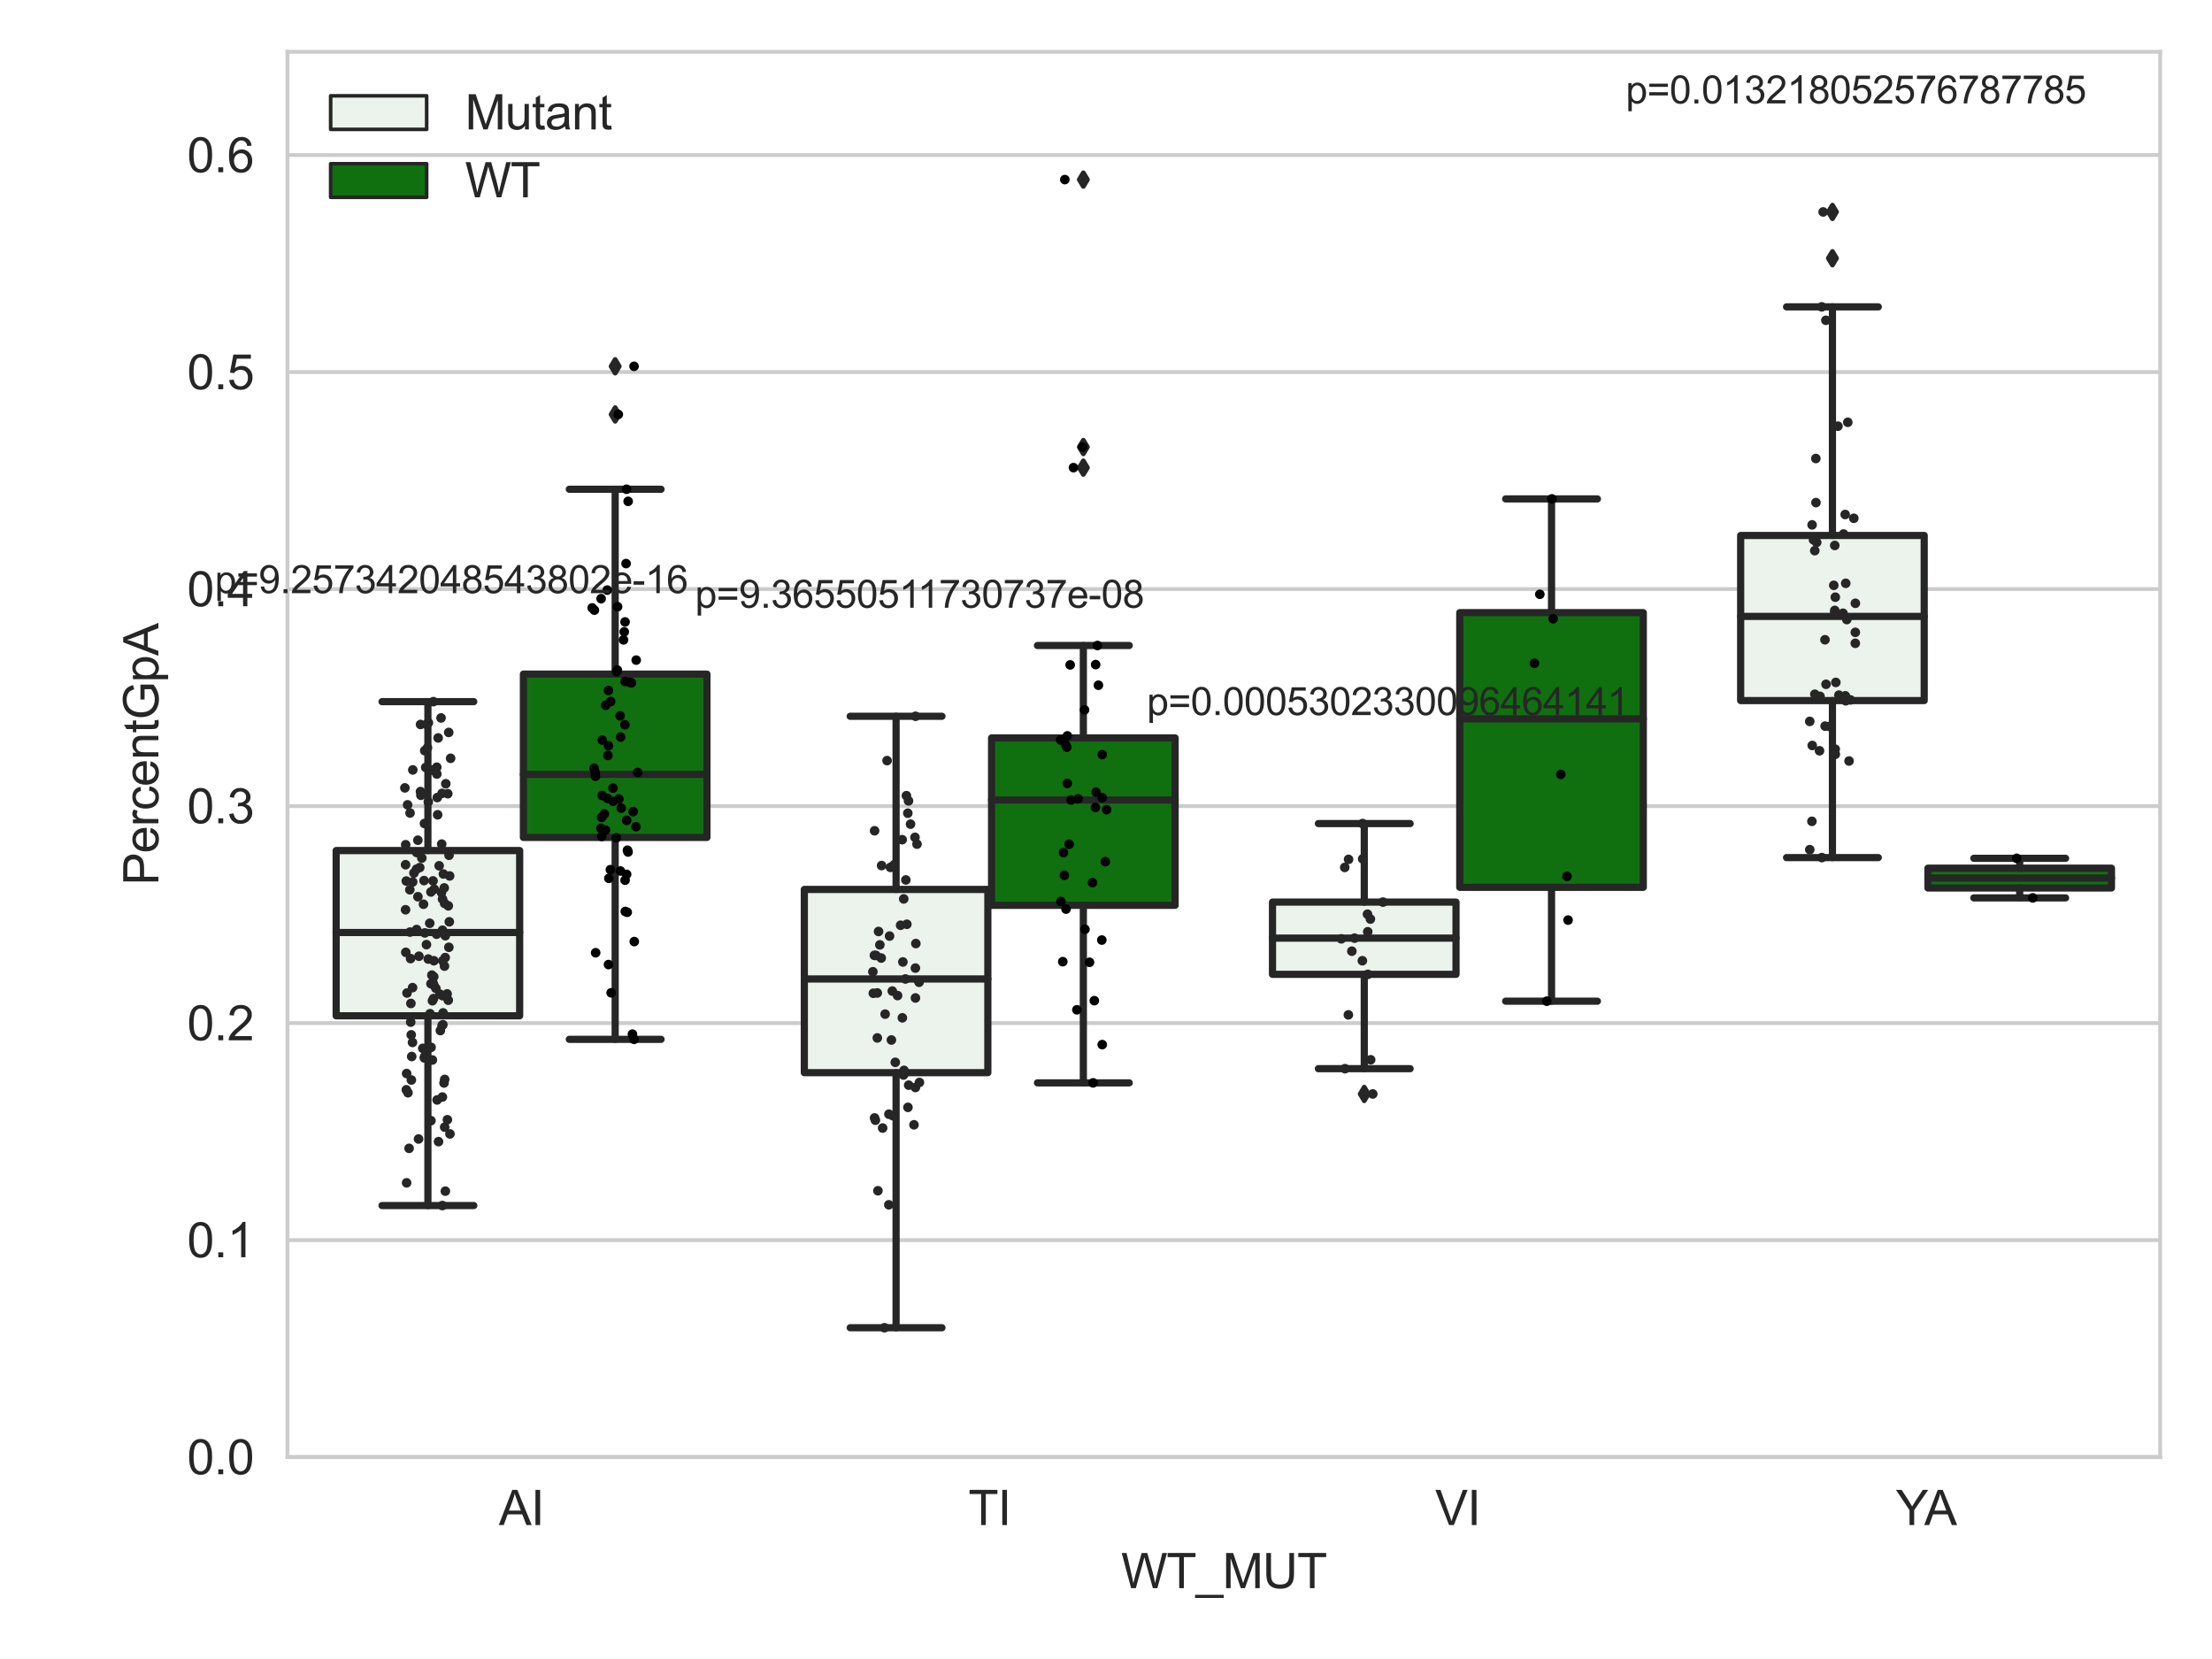 <?xml version="1.0" encoding="utf-8" standalone="no"?>
<!DOCTYPE svg PUBLIC "-//W3C//DTD SVG 1.1//EN"
  "http://www.w3.org/Graphics/SVG/1.1/DTD/svg11.dtd">
<svg xmlns:xlink="http://www.w3.org/1999/xlink" width="460.8pt" height="345.6pt" viewBox="0 0 460.8 345.6" xmlns="http://www.w3.org/2000/svg" version="1.1">
 <defs>
  <style type="text/css">*{stroke-linejoin: round; stroke-linecap: butt}</style>
 </defs>
 <g id="figure_1">
  <g id="patch_1">
   <path d="M 0 345.6 
L 460.8 345.6 
L 460.8 0 
L 0 0 
z
" style="fill: #ffffff"/>
  </g>
  <g id="axes_1">
   <g id="patch_2">
    <path d="M 59.881 303.539 
L 450 303.539 
L 450 10.8 
L 59.881 10.8 
z
" style="fill: #ffffff"/>
   </g>
   <g id="matplotlib.axis_1">
    <g id="xtick_1">
     <g id="text_1">
      <!-- AI -->
      <g style="fill: #262626" transform="translate(103.922 317.697)scale(0.1 -0.1)">
       <defs>
        <path id="ArialMT-41" d="M -9 0 
L 1750 4581 
L 2403 4581 
L 4278 0 
L 3588 0 
L 3053 1388 
L 1138 1388 
L 634 0 
L -9 0 
z
M 1313 1881 
L 2866 1881 
L 2388 3150 
Q 2169 3728 2063 4100 
Q 1975 3659 1816 3225 
L 1313 1881 
z
" transform="scale(0.016)"/>
        <path id="ArialMT-49" d="M 597 0 
L 597 4581 
L 1203 4581 
L 1203 0 
L 597 0 
z
" transform="scale(0.016)"/>
       </defs>
       <use xlink:href="#ArialMT-41"/>
       <use xlink:href="#ArialMT-49" x="66.699"/>
      </g>
     </g>
    </g>
    <g id="xtick_2">
     <g id="text_2">
      <!-- TI -->
      <g style="fill: #262626" transform="translate(201.733 317.697)scale(0.1 -0.1)">
       <defs>
        <path id="ArialMT-54" d="M 1659 0 
L 1659 4041 
L 150 4041 
L 150 4581 
L 3781 4581 
L 3781 4041 
L 2266 4041 
L 2266 0 
L 1659 0 
z
" transform="scale(0.016)"/>
       </defs>
       <use xlink:href="#ArialMT-54"/>
       <use xlink:href="#ArialMT-49" x="61.084"/>
      </g>
     </g>
    </g>
    <g id="xtick_3">
     <g id="text_3">
      <!-- VI -->
      <g style="fill: #262626" transform="translate(298.981 317.697)scale(0.1 -0.1)">
       <defs>
        <path id="ArialMT-56" d="M 1803 0 
L 28 4581 
L 684 4581 
L 1875 1253 
Q 2019 853 2116 503 
Q 2222 878 2363 1253 
L 3600 4581 
L 4219 4581 
L 2425 0 
L 1803 0 
z
" transform="scale(0.016)"/>
       </defs>
       <use xlink:href="#ArialMT-56"/>
       <use xlink:href="#ArialMT-49" x="66.699"/>
      </g>
     </g>
    </g>
    <g id="xtick_4">
     <g id="text_4">
      <!-- YA -->
      <g style="fill: #262626" transform="translate(394.934 317.697)scale(0.1 -0.1)">
       <defs>
        <path id="ArialMT-59" d="M 1784 0 
L 1784 1941 
L 19 4581 
L 756 4581 
L 1659 3200 
Q 1909 2813 2125 2425 
Q 2331 2784 2625 3234 
L 3513 4581 
L 4219 4581 
L 2391 1941 
L 2391 0 
L 1784 0 
z
" transform="scale(0.016)"/>
       </defs>
       <use xlink:href="#ArialMT-59"/>
       <use xlink:href="#ArialMT-41" x="59.324"/>
      </g>
     </g>
    </g>
    <g id="text_5">
     <!-- WT_MUT -->
     <g style="fill: #262626" transform="translate(233.557 330.842)scale(0.1 -0.1)">
      <defs>
       <path id="ArialMT-57" d="M 1294 0 
L 78 4581 
L 700 4581 
L 1397 1578 
Q 1509 1106 1591 641 
Q 1766 1375 1797 1488 
L 2669 4581 
L 3400 4581 
L 4056 2263 
Q 4303 1400 4413 641 
Q 4500 1075 4641 1638 
L 5359 4581 
L 5969 4581 
L 4713 0 
L 4128 0 
L 3163 3491 
Q 3041 3928 3019 4028 
Q 2947 3713 2884 3491 
L 1913 0 
L 1294 0 
z
" transform="scale(0.016)"/>
       <path id="ArialMT-5f" d="M -97 -1272 
L -97 -866 
L 3631 -866 
L 3631 -1272 
L -97 -1272 
z
" transform="scale(0.016)"/>
       <path id="ArialMT-4d" d="M 475 0 
L 475 4581 
L 1388 4581 
L 2472 1338 
Q 2622 884 2691 659 
Q 2769 909 2934 1394 
L 4031 4581 
L 4847 4581 
L 4847 0 
L 4263 0 
L 4263 3834 
L 2931 0 
L 2384 0 
L 1059 3900 
L 1059 0 
L 475 0 
z
" transform="scale(0.016)"/>
       <path id="ArialMT-55" d="M 3500 4581 
L 4106 4581 
L 4106 1934 
Q 4106 1244 3950 837 
Q 3794 431 3386 176 
Q 2978 -78 2316 -78 
Q 1672 -78 1262 144 
Q 853 366 678 786 
Q 503 1206 503 1934 
L 503 4581 
L 1109 4581 
L 1109 1938 
Q 1109 1341 1220 1058 
Q 1331 775 1601 622 
Q 1872 469 2263 469 
Q 2931 469 3215 772 
Q 3500 1075 3500 1938 
L 3500 4581 
z
" transform="scale(0.016)"/>
      </defs>
      <use xlink:href="#ArialMT-57"/>
      <use xlink:href="#ArialMT-54" x="94.385"/>
      <use xlink:href="#ArialMT-5f" x="155.469"/>
      <use xlink:href="#ArialMT-4d" x="211.084"/>
      <use xlink:href="#ArialMT-55" x="294.385"/>
      <use xlink:href="#ArialMT-54" x="366.602"/>
     </g>
    </g>
   </g>
   <g id="matplotlib.axis_2">
    <g id="ytick_1">
     <g id="line2d_1">
      <path d="M 59.881 303.539 
L 450 303.539 
" clip-path="url(#p6691804f0a)" style="fill: none; stroke: #cccccc; stroke-width: 0.8; stroke-linecap: round"/>
     </g>
     <g id="text_6">
      <!-- 0.0 -->
      <g style="fill: #262626" transform="translate(38.981 307.118)scale(0.1 -0.1)">
       <defs>
        <path id="ArialMT-30" d="M 266 2259 
Q 266 3072 433 3567 
Q 600 4063 929 4331 
Q 1259 4600 1759 4600 
Q 2128 4600 2406 4451 
Q 2684 4303 2865 4023 
Q 3047 3744 3150 3342 
Q 3253 2941 3253 2259 
Q 3253 1453 3087 958 
Q 2922 463 2592 192 
Q 2263 -78 1759 -78 
Q 1097 -78 719 397 
Q 266 969 266 2259 
z
M 844 2259 
Q 844 1131 1108 757 
Q 1372 384 1759 384 
Q 2147 384 2411 759 
Q 2675 1134 2675 2259 
Q 2675 3391 2411 3762 
Q 2147 4134 1753 4134 
Q 1366 4134 1134 3806 
Q 844 3388 844 2259 
z
" transform="scale(0.016)"/>
        <path id="ArialMT-2e" d="M 581 0 
L 581 641 
L 1222 641 
L 1222 0 
L 581 0 
z
" transform="scale(0.016)"/>
       </defs>
       <use xlink:href="#ArialMT-30"/>
       <use xlink:href="#ArialMT-2e" x="55.615"/>
       <use xlink:href="#ArialMT-30" x="83.398"/>
      </g>
     </g>
    </g>
    <g id="ytick_2">
     <g id="line2d_2">
      <path d="M 59.881 258.333 
L 450 258.333 
" clip-path="url(#p6691804f0a)" style="fill: none; stroke: #cccccc; stroke-width: 0.8; stroke-linecap: round"/>
     </g>
     <g id="text_7">
      <!-- 0.1 -->
      <g style="fill: #262626" transform="translate(38.981 261.912)scale(0.1 -0.1)">
       <defs>
        <path id="ArialMT-31" d="M 2384 0 
L 1822 0 
L 1822 3584 
Q 1619 3391 1289 3197 
Q 959 3003 697 2906 
L 697 3450 
Q 1169 3672 1522 3987 
Q 1875 4303 2022 4600 
L 2384 4600 
L 2384 0 
z
" transform="scale(0.016)"/>
       </defs>
       <use xlink:href="#ArialMT-30"/>
       <use xlink:href="#ArialMT-2e" x="55.615"/>
       <use xlink:href="#ArialMT-31" x="83.398"/>
      </g>
     </g>
    </g>
    <g id="ytick_3">
     <g id="line2d_3">
      <path d="M 59.881 213.127 
L 450 213.127 
" clip-path="url(#p6691804f0a)" style="fill: none; stroke: #cccccc; stroke-width: 0.8; stroke-linecap: round"/>
     </g>
     <g id="text_8">
      <!-- 0.2 -->
      <g style="fill: #262626" transform="translate(38.981 216.706)scale(0.1 -0.1)">
       <defs>
        <path id="ArialMT-32" d="M 3222 541 
L 3222 0 
L 194 0 
Q 188 203 259 391 
Q 375 700 629 1000 
Q 884 1300 1366 1694 
Q 2113 2306 2375 2664 
Q 2638 3022 2638 3341 
Q 2638 3675 2398 3904 
Q 2159 4134 1775 4134 
Q 1369 4134 1125 3890 
Q 881 3647 878 3216 
L 300 3275 
Q 359 3922 746 4261 
Q 1134 4600 1788 4600 
Q 2447 4600 2831 4234 
Q 3216 3869 3216 3328 
Q 3216 3053 3103 2787 
Q 2991 2522 2730 2228 
Q 2469 1934 1863 1422 
Q 1356 997 1212 845 
Q 1069 694 975 541 
L 3222 541 
z
" transform="scale(0.016)"/>
       </defs>
       <use xlink:href="#ArialMT-30"/>
       <use xlink:href="#ArialMT-2e" x="55.615"/>
       <use xlink:href="#ArialMT-32" x="83.398"/>
      </g>
     </g>
    </g>
    <g id="ytick_4">
     <g id="line2d_4">
      <path d="M 59.881 167.921 
L 450 167.921 
" clip-path="url(#p6691804f0a)" style="fill: none; stroke: #cccccc; stroke-width: 0.8; stroke-linecap: round"/>
     </g>
     <g id="text_9">
      <!-- 0.3 -->
      <g style="fill: #262626" transform="translate(38.981 171.5)scale(0.1 -0.1)">
       <defs>
        <path id="ArialMT-33" d="M 269 1209 
L 831 1284 
Q 928 806 1161 595 
Q 1394 384 1728 384 
Q 2125 384 2398 659 
Q 2672 934 2672 1341 
Q 2672 1728 2419 1979 
Q 2166 2231 1775 2231 
Q 1616 2231 1378 2169 
L 1441 2663 
Q 1497 2656 1531 2656 
Q 1891 2656 2178 2843 
Q 2466 3031 2466 3422 
Q 2466 3731 2256 3934 
Q 2047 4138 1716 4138 
Q 1388 4138 1169 3931 
Q 950 3725 888 3313 
L 325 3413 
Q 428 3978 793 4289 
Q 1159 4600 1703 4600 
Q 2078 4600 2393 4439 
Q 2709 4278 2876 4000 
Q 3044 3722 3044 3409 
Q 3044 3113 2884 2869 
Q 2725 2625 2413 2481 
Q 2819 2388 3044 2092 
Q 3269 1797 3269 1353 
Q 3269 753 2831 336 
Q 2394 -81 1725 -81 
Q 1122 -81 723 278 
Q 325 638 269 1209 
z
" transform="scale(0.016)"/>
       </defs>
       <use xlink:href="#ArialMT-30"/>
       <use xlink:href="#ArialMT-2e" x="55.615"/>
       <use xlink:href="#ArialMT-33" x="83.398"/>
      </g>
     </g>
    </g>
    <g id="ytick_5">
     <g id="line2d_5">
      <path d="M 59.881 122.715 
L 450 122.715 
" clip-path="url(#p6691804f0a)" style="fill: none; stroke: #cccccc; stroke-width: 0.8; stroke-linecap: round"/>
     </g>
     <g id="text_10">
      <!-- 0.4 -->
      <g style="fill: #262626" transform="translate(38.981 126.294)scale(0.1 -0.1)">
       <defs>
        <path id="ArialMT-34" d="M 2069 0 
L 2069 1097 
L 81 1097 
L 81 1613 
L 2172 4581 
L 2631 4581 
L 2631 1613 
L 3250 1613 
L 3250 1097 
L 2631 1097 
L 2631 0 
L 2069 0 
z
M 2069 1613 
L 2069 3678 
L 634 1613 
L 2069 1613 
z
" transform="scale(0.016)"/>
       </defs>
       <use xlink:href="#ArialMT-30"/>
       <use xlink:href="#ArialMT-2e" x="55.615"/>
       <use xlink:href="#ArialMT-34" x="83.398"/>
      </g>
     </g>
    </g>
    <g id="ytick_6">
     <g id="line2d_6">
      <path d="M 59.881 77.509 
L 450 77.509 
" clip-path="url(#p6691804f0a)" style="fill: none; stroke: #cccccc; stroke-width: 0.8; stroke-linecap: round"/>
     </g>
     <g id="text_11">
      <!-- 0.5 -->
      <g style="fill: #262626" transform="translate(38.981 81.088)scale(0.1 -0.1)">
       <defs>
        <path id="ArialMT-35" d="M 266 1200 
L 856 1250 
Q 922 819 1161 601 
Q 1400 384 1738 384 
Q 2144 384 2425 690 
Q 2706 997 2706 1503 
Q 2706 1984 2436 2262 
Q 2166 2541 1728 2541 
Q 1456 2541 1237 2417 
Q 1019 2294 894 2097 
L 366 2166 
L 809 4519 
L 3088 4519 
L 3088 3981 
L 1259 3981 
L 1013 2750 
Q 1425 3038 1878 3038 
Q 2478 3038 2890 2622 
Q 3303 2206 3303 1553 
Q 3303 931 2941 478 
Q 2500 -78 1738 -78 
Q 1113 -78 717 272 
Q 322 622 266 1200 
z
" transform="scale(0.016)"/>
       </defs>
       <use xlink:href="#ArialMT-30"/>
       <use xlink:href="#ArialMT-2e" x="55.615"/>
       <use xlink:href="#ArialMT-35" x="83.398"/>
      </g>
     </g>
    </g>
    <g id="ytick_7">
     <g id="line2d_7">
      <path d="M 59.881 32.303 
L 450 32.303 
" clip-path="url(#p6691804f0a)" style="fill: none; stroke: #cccccc; stroke-width: 0.8; stroke-linecap: round"/>
     </g>
     <g id="text_12">
      <!-- 0.6 -->
      <g style="fill: #262626" transform="translate(38.981 35.882)scale(0.1 -0.1)">
       <defs>
        <path id="ArialMT-36" d="M 3184 3459 
L 2625 3416 
Q 2550 3747 2413 3897 
Q 2184 4138 1850 4138 
Q 1581 4138 1378 3988 
Q 1113 3794 959 3422 
Q 806 3050 800 2363 
Q 1003 2672 1297 2822 
Q 1591 2972 1913 2972 
Q 2475 2972 2870 2558 
Q 3266 2144 3266 1488 
Q 3266 1056 3080 686 
Q 2894 316 2569 119 
Q 2244 -78 1831 -78 
Q 1128 -78 684 439 
Q 241 956 241 2144 
Q 241 3472 731 4075 
Q 1159 4600 1884 4600 
Q 2425 4600 2770 4297 
Q 3116 3994 3184 3459 
z
M 888 1484 
Q 888 1194 1011 928 
Q 1134 663 1356 523 
Q 1578 384 1822 384 
Q 2178 384 2434 671 
Q 2691 959 2691 1453 
Q 2691 1928 2437 2201 
Q 2184 2475 1800 2475 
Q 1419 2475 1153 2201 
Q 888 1928 888 1484 
z
" transform="scale(0.016)"/>
       </defs>
       <use xlink:href="#ArialMT-30"/>
       <use xlink:href="#ArialMT-2e" x="55.615"/>
       <use xlink:href="#ArialMT-36" x="83.398"/>
      </g>
     </g>
    </g>
    <g id="text_13">
     <!-- PercentGpA -->
     <g style="fill: #262626" transform="translate(32.994 184.405)rotate(-90)scale(0.1 -0.1)">
      <defs>
       <path id="ArialMT-50" d="M 494 0 
L 494 4581 
L 2222 4581 
Q 2678 4581 2919 4538 
Q 3256 4481 3484 4323 
Q 3713 4166 3852 3881 
Q 3991 3597 3991 3256 
Q 3991 2672 3619 2267 
Q 3247 1863 2275 1863 
L 1100 1863 
L 1100 0 
L 494 0 
z
M 1100 2403 
L 2284 2403 
Q 2872 2403 3119 2622 
Q 3366 2841 3366 3238 
Q 3366 3525 3220 3729 
Q 3075 3934 2838 4000 
Q 2684 4041 2272 4041 
L 1100 4041 
L 1100 2403 
z
" transform="scale(0.016)"/>
       <path id="ArialMT-65" d="M 2694 1069 
L 3275 997 
Q 3138 488 2766 206 
Q 2394 -75 1816 -75 
Q 1088 -75 661 373 
Q 234 822 234 1631 
Q 234 2469 665 2931 
Q 1097 3394 1784 3394 
Q 2450 3394 2872 2941 
Q 3294 2488 3294 1666 
Q 3294 1616 3291 1516 
L 816 1516 
Q 847 969 1125 678 
Q 1403 388 1819 388 
Q 2128 388 2347 550 
Q 2566 713 2694 1069 
z
M 847 1978 
L 2700 1978 
Q 2663 2397 2488 2606 
Q 2219 2931 1791 2931 
Q 1403 2931 1139 2672 
Q 875 2413 847 1978 
z
" transform="scale(0.016)"/>
       <path id="ArialMT-72" d="M 416 0 
L 416 3319 
L 922 3319 
L 922 2816 
Q 1116 3169 1280 3281 
Q 1444 3394 1641 3394 
Q 1925 3394 2219 3213 
L 2025 2691 
Q 1819 2813 1613 2813 
Q 1428 2813 1281 2702 
Q 1134 2591 1072 2394 
Q 978 2094 978 1738 
L 978 0 
L 416 0 
z
" transform="scale(0.016)"/>
       <path id="ArialMT-63" d="M 2588 1216 
L 3141 1144 
Q 3050 572 2676 248 
Q 2303 -75 1759 -75 
Q 1078 -75 664 370 
Q 250 816 250 1647 
Q 250 2184 428 2587 
Q 606 2991 970 3192 
Q 1334 3394 1763 3394 
Q 2303 3394 2647 3120 
Q 2991 2847 3088 2344 
L 2541 2259 
Q 2463 2594 2264 2762 
Q 2066 2931 1784 2931 
Q 1359 2931 1093 2626 
Q 828 2322 828 1663 
Q 828 994 1084 691 
Q 1341 388 1753 388 
Q 2084 388 2306 591 
Q 2528 794 2588 1216 
z
" transform="scale(0.016)"/>
       <path id="ArialMT-6e" d="M 422 0 
L 422 3319 
L 928 3319 
L 928 2847 
Q 1294 3394 1984 3394 
Q 2284 3394 2536 3286 
Q 2788 3178 2913 3003 
Q 3038 2828 3088 2588 
Q 3119 2431 3119 2041 
L 3119 0 
L 2556 0 
L 2556 2019 
Q 2556 2363 2490 2533 
Q 2425 2703 2258 2804 
Q 2091 2906 1866 2906 
Q 1506 2906 1245 2678 
Q 984 2450 984 1813 
L 984 0 
L 422 0 
z
" transform="scale(0.016)"/>
       <path id="ArialMT-74" d="M 1650 503 
L 1731 6 
Q 1494 -44 1306 -44 
Q 1000 -44 831 53 
Q 663 150 594 308 
Q 525 466 525 972 
L 525 2881 
L 113 2881 
L 113 3319 
L 525 3319 
L 525 4141 
L 1084 4478 
L 1084 3319 
L 1650 3319 
L 1650 2881 
L 1084 2881 
L 1084 941 
Q 1084 700 1114 631 
Q 1144 563 1211 522 
Q 1278 481 1403 481 
Q 1497 481 1650 503 
z
" transform="scale(0.016)"/>
       <path id="ArialMT-47" d="M 2638 1797 
L 2638 2334 
L 4578 2338 
L 4578 638 
Q 4131 281 3656 101 
Q 3181 -78 2681 -78 
Q 2006 -78 1454 211 
Q 903 500 622 1047 
Q 341 1594 341 2269 
Q 341 2938 620 3517 
Q 900 4097 1425 4378 
Q 1950 4659 2634 4659 
Q 3131 4659 3532 4498 
Q 3934 4338 4162 4050 
Q 4391 3763 4509 3300 
L 3963 3150 
Q 3859 3500 3706 3700 
Q 3553 3900 3268 4020 
Q 2984 4141 2638 4141 
Q 2222 4141 1919 4014 
Q 1616 3888 1430 3681 
Q 1244 3475 1141 3228 
Q 966 2803 966 2306 
Q 966 1694 1177 1281 
Q 1388 869 1791 669 
Q 2194 469 2647 469 
Q 3041 469 3416 620 
Q 3791 772 3984 944 
L 3984 1797 
L 2638 1797 
z
" transform="scale(0.016)"/>
       <path id="ArialMT-70" d="M 422 -1272 
L 422 3319 
L 934 3319 
L 934 2888 
Q 1116 3141 1344 3267 
Q 1572 3394 1897 3394 
Q 2322 3394 2647 3175 
Q 2972 2956 3137 2557 
Q 3303 2159 3303 1684 
Q 3303 1175 3120 767 
Q 2938 359 2589 142 
Q 2241 -75 1856 -75 
Q 1575 -75 1351 44 
Q 1128 163 984 344 
L 984 -1272 
L 422 -1272 
z
M 931 1641 
Q 931 1000 1190 694 
Q 1450 388 1819 388 
Q 2194 388 2461 705 
Q 2728 1022 2728 1688 
Q 2728 2322 2467 2637 
Q 2206 2953 1844 2953 
Q 1484 2953 1207 2617 
Q 931 2281 931 1641 
z
" transform="scale(0.016)"/>
      </defs>
      <use xlink:href="#ArialMT-50"/>
      <use xlink:href="#ArialMT-65" x="66.699"/>
      <use xlink:href="#ArialMT-72" x="122.314"/>
      <use xlink:href="#ArialMT-63" x="155.615"/>
      <use xlink:href="#ArialMT-65" x="205.615"/>
      <use xlink:href="#ArialMT-6e" x="261.23"/>
      <use xlink:href="#ArialMT-74" x="316.846"/>
      <use xlink:href="#ArialMT-47" x="344.629"/>
      <use xlink:href="#ArialMT-70" x="422.412"/>
      <use xlink:href="#ArialMT-41" x="478.027"/>
     </g>
    </g>
   </g>
   <g id="patch_3">
    <path d="M 70.024 211.61 
L 108.256 211.61 
L 108.256 177.187 
L 70.024 177.187 
L 70.024 211.61 
z
" clip-path="url(#p6691804f0a)" style="fill: #ecf2ec; stroke: #262626; stroke-width: 1.5; stroke-linejoin: miter"/>
   </g>
   <g id="patch_4">
    <path d="M 109.036 174.458 
L 147.268 174.458 
L 147.268 140.431 
L 109.036 140.431 
L 109.036 174.458 
z
" clip-path="url(#p6691804f0a)" style="fill: #107010; stroke: #262626; stroke-width: 1.5; stroke-linejoin: miter"/>
   </g>
   <g id="patch_5">
    <path d="M 167.554 223.461 
L 205.786 223.461 
L 205.786 185.284 
L 167.554 185.284 
L 167.554 223.461 
z
" clip-path="url(#p6691804f0a)" style="fill: #ecf2ec; stroke: #262626; stroke-width: 1.5; stroke-linejoin: miter"/>
   </g>
   <g id="patch_6">
    <path d="M 206.566 188.593 
L 244.798 188.593 
L 244.798 153.724 
L 206.566 153.724 
L 206.566 188.593 
z
" clip-path="url(#p6691804f0a)" style="fill: #107010; stroke: #262626; stroke-width: 1.5; stroke-linejoin: miter"/>
   </g>
   <g id="patch_7">
    <path d="M 265.084 202.977 
L 303.315 202.977 
L 303.315 187.924 
L 265.084 187.924 
L 265.084 202.977 
z
" clip-path="url(#p6691804f0a)" style="fill: #ecf2ec; stroke: #262626; stroke-width: 1.5; stroke-linejoin: miter"/>
   </g>
   <g id="patch_8">
    <path d="M 304.096 184.844 
L 342.327 184.844 
L 342.327 127.625 
L 304.096 127.625 
L 304.096 184.844 
z
" clip-path="url(#p6691804f0a)" style="fill: #107010; stroke: #262626; stroke-width: 1.5; stroke-linejoin: miter"/>
   </g>
   <g id="patch_9">
    <path d="M 362.613 145.942 
L 400.845 145.942 
L 400.845 111.546 
L 362.613 111.546 
L 362.613 145.942 
z
" clip-path="url(#p6691804f0a)" style="fill: #ecf2ec; stroke: #262626; stroke-width: 1.5; stroke-linejoin: miter"/>
   </g>
   <g id="patch_10">
    <path d="M 401.625 184.984 
L 439.857 184.984 
L 439.857 180.861 
L 401.625 180.861 
L 401.625 184.984 
z
" clip-path="url(#p6691804f0a)" style="fill: #107010; stroke: #262626; stroke-width: 1.5; stroke-linejoin: miter"/>
   </g>
   <g id="patch_11">
    <path d="M 108.646 303.539 
L 108.646 303.539 
L 108.646 303.539 
L 108.646 303.539 
z
" clip-path="url(#p6691804f0a)" style="fill: #ecf2ec; stroke: #262626; stroke-width: 0.75; stroke-linejoin: miter"/>
   </g>
   <g id="patch_12">
    <path d="M 108.646 303.539 
L 108.646 303.539 
L 108.646 303.539 
L 108.646 303.539 
z
" clip-path="url(#p6691804f0a)" style="fill: #107010; stroke: #262626; stroke-width: 0.75; stroke-linejoin: miter"/>
   </g>
   <g id="PathCollection_1"/>
   <g id="PathCollection_2"/>
   <g id="line2d_8">
    <path d="M 89.14 211.61 
L 89.14 251.138 
" clip-path="url(#p6691804f0a)" style="fill: none; stroke: #262626; stroke-width: 1.5; stroke-linecap: round"/>
   </g>
   <g id="line2d_9">
    <path d="M 89.14 177.187 
L 89.14 146.167 
" clip-path="url(#p6691804f0a)" style="fill: none; stroke: #262626; stroke-width: 1.5; stroke-linecap: round"/>
   </g>
   <g id="line2d_10">
    <path d="M 79.582 251.138 
L 98.698 251.138 
" clip-path="url(#p6691804f0a)" style="fill: none; stroke: #262626; stroke-width: 1.5; stroke-linecap: round"/>
   </g>
   <g id="line2d_11">
    <path d="M 79.582 146.167 
L 98.698 146.167 
" clip-path="url(#p6691804f0a)" style="fill: none; stroke: #262626; stroke-width: 1.5; stroke-linecap: round"/>
   </g>
   <g id="line2d_12"/>
   <g id="line2d_13">
    <path d="M 128.152 174.458 
L 128.152 216.511 
" clip-path="url(#p6691804f0a)" style="fill: none; stroke: #262626; stroke-width: 1.5; stroke-linecap: round"/>
   </g>
   <g id="line2d_14">
    <path d="M 128.152 140.431 
L 128.152 101.921 
" clip-path="url(#p6691804f0a)" style="fill: none; stroke: #262626; stroke-width: 1.5; stroke-linecap: round"/>
   </g>
   <g id="line2d_15">
    <path d="M 118.594 216.511 
L 137.71 216.511 
" clip-path="url(#p6691804f0a)" style="fill: none; stroke: #262626; stroke-width: 1.5; stroke-linecap: round"/>
   </g>
   <g id="line2d_16">
    <path d="M 118.594 101.921 
L 137.71 101.921 
" clip-path="url(#p6691804f0a)" style="fill: none; stroke: #262626; stroke-width: 1.5; stroke-linecap: round"/>
   </g>
   <g id="line2d_17">
    <defs>
     <path id="m16cb7132b6" d="M -0 1.414 
L 0.849 0 
L 0 -1.414 
L -0.849 -0 
z
" style="stroke: #262626; stroke-linejoin: miter"/>
    </defs>
    <g clip-path="url(#p6691804f0a)">
     <use xlink:href="#m16cb7132b6" x="128.152" y="86.337" style="fill: #262626; stroke: #262626; stroke-linejoin: miter"/>
     <use xlink:href="#m16cb7132b6" x="128.152" y="76.308" style="fill: #262626; stroke: #262626; stroke-linejoin: miter"/>
    </g>
   </g>
   <g id="line2d_18">
    <path d="M 186.67 223.461 
L 186.67 276.592 
" clip-path="url(#p6691804f0a)" style="fill: none; stroke: #262626; stroke-width: 1.5; stroke-linecap: round"/>
   </g>
   <g id="line2d_19">
    <path d="M 186.67 185.284 
L 186.67 149.212 
" clip-path="url(#p6691804f0a)" style="fill: none; stroke: #262626; stroke-width: 1.5; stroke-linecap: round"/>
   </g>
   <g id="line2d_20">
    <path d="M 177.112 276.592 
L 196.228 276.592 
" clip-path="url(#p6691804f0a)" style="fill: none; stroke: #262626; stroke-width: 1.5; stroke-linecap: round"/>
   </g>
   <g id="line2d_21">
    <path d="M 177.112 149.212 
L 196.228 149.212 
" clip-path="url(#p6691804f0a)" style="fill: none; stroke: #262626; stroke-width: 1.5; stroke-linecap: round"/>
   </g>
   <g id="line2d_22"/>
   <g id="line2d_23">
    <path d="M 225.682 188.593 
L 225.682 225.578 
" clip-path="url(#p6691804f0a)" style="fill: none; stroke: #262626; stroke-width: 1.5; stroke-linecap: round"/>
   </g>
   <g id="line2d_24">
    <path d="M 225.682 153.724 
L 225.682 134.472 
" clip-path="url(#p6691804f0a)" style="fill: none; stroke: #262626; stroke-width: 1.5; stroke-linecap: round"/>
   </g>
   <g id="line2d_25">
    <path d="M 216.124 225.578 
L 235.24 225.578 
" clip-path="url(#p6691804f0a)" style="fill: none; stroke: #262626; stroke-width: 1.5; stroke-linecap: round"/>
   </g>
   <g id="line2d_26">
    <path d="M 216.124 134.472 
L 235.24 134.472 
" clip-path="url(#p6691804f0a)" style="fill: none; stroke: #262626; stroke-width: 1.5; stroke-linecap: round"/>
   </g>
   <g id="line2d_27">
    <g clip-path="url(#p6691804f0a)">
     <use xlink:href="#m16cb7132b6" x="225.682" y="37.413" style="fill: #262626; stroke: #262626; stroke-linejoin: miter"/>
     <use xlink:href="#m16cb7132b6" x="225.682" y="97.419" style="fill: #262626; stroke: #262626; stroke-linejoin: miter"/>
     <use xlink:href="#m16cb7132b6" x="225.682" y="93.121" style="fill: #262626; stroke: #262626; stroke-linejoin: miter"/>
    </g>
   </g>
   <g id="line2d_28">
    <path d="M 284.2 202.977 
L 284.2 222.626 
" clip-path="url(#p6691804f0a)" style="fill: none; stroke: #262626; stroke-width: 1.5; stroke-linecap: round"/>
   </g>
   <g id="line2d_29">
    <path d="M 284.2 187.924 
L 284.2 171.565 
" clip-path="url(#p6691804f0a)" style="fill: none; stroke: #262626; stroke-width: 1.5; stroke-linecap: round"/>
   </g>
   <g id="line2d_30">
    <path d="M 274.642 222.626 
L 293.757 222.626 
" clip-path="url(#p6691804f0a)" style="fill: none; stroke: #262626; stroke-width: 1.5; stroke-linecap: round"/>
   </g>
   <g id="line2d_31">
    <path d="M 274.642 171.565 
L 293.757 171.565 
" clip-path="url(#p6691804f0a)" style="fill: none; stroke: #262626; stroke-width: 1.5; stroke-linecap: round"/>
   </g>
   <g id="line2d_32">
    <g clip-path="url(#p6691804f0a)">
     <use xlink:href="#m16cb7132b6" x="284.2" y="227.893" style="fill: #262626; stroke: #262626; stroke-linejoin: miter"/>
    </g>
   </g>
   <g id="line2d_33">
    <path d="M 323.211 184.844 
L 323.211 208.564 
" clip-path="url(#p6691804f0a)" style="fill: none; stroke: #262626; stroke-width: 1.5; stroke-linecap: round"/>
   </g>
   <g id="line2d_34">
    <path d="M 323.211 127.625 
L 323.211 103.934 
" clip-path="url(#p6691804f0a)" style="fill: none; stroke: #262626; stroke-width: 1.5; stroke-linecap: round"/>
   </g>
   <g id="line2d_35">
    <path d="M 313.653 208.564 
L 332.769 208.564 
" clip-path="url(#p6691804f0a)" style="fill: none; stroke: #262626; stroke-width: 1.5; stroke-linecap: round"/>
   </g>
   <g id="line2d_36">
    <path d="M 313.653 103.934 
L 332.769 103.934 
" clip-path="url(#p6691804f0a)" style="fill: none; stroke: #262626; stroke-width: 1.5; stroke-linecap: round"/>
   </g>
   <g id="line2d_37"/>
   <g id="line2d_38">
    <path d="M 381.729 145.942 
L 381.729 178.651 
" clip-path="url(#p6691804f0a)" style="fill: none; stroke: #262626; stroke-width: 1.5; stroke-linecap: round"/>
   </g>
   <g id="line2d_39">
    <path d="M 381.729 111.546 
L 381.729 63.925 
" clip-path="url(#p6691804f0a)" style="fill: none; stroke: #262626; stroke-width: 1.5; stroke-linecap: round"/>
   </g>
   <g id="line2d_40">
    <path d="M 372.171 178.651 
L 391.287 178.651 
" clip-path="url(#p6691804f0a)" style="fill: none; stroke: #262626; stroke-width: 1.5; stroke-linecap: round"/>
   </g>
   <g id="line2d_41">
    <path d="M 372.171 63.925 
L 391.287 63.925 
" clip-path="url(#p6691804f0a)" style="fill: none; stroke: #262626; stroke-width: 1.5; stroke-linecap: round"/>
   </g>
   <g id="line2d_42">
    <g clip-path="url(#p6691804f0a)">
     <use xlink:href="#m16cb7132b6" x="381.729" y="53.796" style="fill: #262626; stroke: #262626; stroke-linejoin: miter"/>
     <use xlink:href="#m16cb7132b6" x="381.729" y="44.15" style="fill: #262626; stroke: #262626; stroke-linejoin: miter"/>
    </g>
   </g>
   <g id="line2d_43">
    <path d="M 420.741 184.984 
L 420.741 187.045 
" clip-path="url(#p6691804f0a)" style="fill: none; stroke: #262626; stroke-width: 1.5; stroke-linecap: round"/>
   </g>
   <g id="line2d_44">
    <path d="M 420.741 180.861 
L 420.741 178.8 
" clip-path="url(#p6691804f0a)" style="fill: none; stroke: #262626; stroke-width: 1.5; stroke-linecap: round"/>
   </g>
   <g id="line2d_45">
    <path d="M 411.183 187.045 
L 430.299 187.045 
" clip-path="url(#p6691804f0a)" style="fill: none; stroke: #262626; stroke-width: 1.5; stroke-linecap: round"/>
   </g>
   <g id="line2d_46">
    <path d="M 411.183 178.8 
L 430.299 178.8 
" clip-path="url(#p6691804f0a)" style="fill: none; stroke: #262626; stroke-width: 1.5; stroke-linecap: round"/>
   </g>
   <g id="line2d_47"/>
   <g id="line2d_48">
    <path d="M 70.024 194.26 
L 108.256 194.26 
" clip-path="url(#p6691804f0a)" style="fill: none; stroke: #262626; stroke-width: 1.5; stroke-linecap: round"/>
   </g>
   <g id="line2d_49">
    <path d="M 109.036 161.32 
L 147.268 161.32 
" clip-path="url(#p6691804f0a)" style="fill: none; stroke: #262626; stroke-width: 1.5; stroke-linecap: round"/>
   </g>
   <g id="line2d_50">
    <path d="M 167.554 203.937 
L 205.786 203.937 
" clip-path="url(#p6691804f0a)" style="fill: none; stroke: #262626; stroke-width: 1.5; stroke-linecap: round"/>
   </g>
   <g id="line2d_51">
    <path d="M 206.566 166.659 
L 244.798 166.659 
" clip-path="url(#p6691804f0a)" style="fill: none; stroke: #262626; stroke-width: 1.5; stroke-linecap: round"/>
   </g>
   <g id="line2d_52">
    <path d="M 265.084 195.431 
L 303.315 195.431 
" clip-path="url(#p6691804f0a)" style="fill: none; stroke: #262626; stroke-width: 1.5; stroke-linecap: round"/>
   </g>
   <g id="line2d_53">
    <path d="M 304.096 149.75 
L 342.327 149.75 
" clip-path="url(#p6691804f0a)" style="fill: none; stroke: #262626; stroke-width: 1.5; stroke-linecap: round"/>
   </g>
   <g id="line2d_54">
    <path d="M 362.613 128.407 
L 400.845 128.407 
" clip-path="url(#p6691804f0a)" style="fill: none; stroke: #262626; stroke-width: 1.5; stroke-linecap: round"/>
   </g>
   <g id="line2d_55">
    <path d="M 401.625 182.923 
L 439.857 182.923 
" clip-path="url(#p6691804f0a)" style="fill: none; stroke: #262626; stroke-width: 1.5; stroke-linecap: round"/>
   </g>
   <g id="patch_13">
    <path d="M 59.881 303.539 
L 59.881 10.8 
" style="fill: none; stroke: #cccccc; stroke-width: 0.8; stroke-linejoin: miter; stroke-linecap: square"/>
   </g>
   <g id="patch_14">
    <path d="M 450 303.539 
L 450 10.8 
" style="fill: none; stroke: #cccccc; stroke-width: 0.8; stroke-linejoin: miter; stroke-linecap: square"/>
   </g>
   <g id="patch_15">
    <path d="M 59.881 303.539 
L 450 303.539 
" style="fill: none; stroke: #cccccc; stroke-width: 0.8; stroke-linejoin: miter; stroke-linecap: square"/>
   </g>
   <g id="patch_16">
    <path d="M 59.881 10.8 
L 450 10.8 
" style="fill: none; stroke: #cccccc; stroke-width: 0.8; stroke-linejoin: miter; stroke-linecap: square"/>
   </g>
   <g id="PathCollection_3">
    <defs>
     <path id="C0_0_0c14cc499b" d="M 0 1 
C 0.265 1 0.52 0.895 0.707 0.707 
C 0.895 0.52 1 0.265 1 -0 
C 1 -0.265 0.895 -0.52 0.707 -0.707 
C 0.52 -0.895 0.265 -1 0 -1 
C -0.265 -1 -0.52 -0.895 -0.707 -0.707 
C -0.895 -0.52 -1 -0.265 -1 0 
C -1 0.265 -0.895 0.52 -0.707 0.707 
C -0.52 0.895 -0.265 1 0 1 
z
"/>
    </defs>
    <g clip-path="url(#p6691804f0a)">
     <use xlink:href="#C0_0_0c14cc499b" x="91.001" y="161.243" style="fill: #262626"/>
    </g>
    <g clip-path="url(#p6691804f0a)">
     <use xlink:href="#C0_0_0c14cc499b" x="85.667" y="215.577" style="fill: #262626"/>
    </g>
    <g clip-path="url(#p6691804f0a)">
     <use xlink:href="#C0_0_0c14cc499b" x="91.734" y="214.686" style="fill: #262626"/>
    </g>
    <g clip-path="url(#p6691804f0a)">
     <use xlink:href="#C0_0_0c14cc499b" x="89.775" y="233.454" style="fill: #262626"/>
    </g>
    <g clip-path="url(#p6691804f0a)">
     <use xlink:href="#C0_0_0c14cc499b" x="87.681" y="165.672" style="fill: #262626"/>
    </g>
    <g clip-path="url(#p6691804f0a)">
     <use xlink:href="#C0_0_0c14cc499b" x="93.201" y="233.263" style="fill: #262626"/>
    </g>
    <g clip-path="url(#p6691804f0a)">
     <use xlink:href="#C0_0_0c14cc499b" x="91.879" y="149.559" style="fill: #262626"/>
    </g>
    <g clip-path="url(#p6691804f0a)">
     <use xlink:href="#C0_0_0c14cc499b" x="85.77" y="220.089" style="fill: #262626"/>
    </g>
    <g clip-path="url(#p6691804f0a)">
     <use xlink:href="#C0_0_0c14cc499b" x="84.642" y="227.018" style="fill: #262626"/>
    </g>
    <g clip-path="url(#p6691804f0a)">
     <use xlink:href="#C0_0_0c14cc499b" x="85.944" y="205.741" style="fill: #262626"/>
    </g>
    <g clip-path="url(#p6691804f0a)">
     <use xlink:href="#C0_0_0c14cc499b" x="93.597" y="192.03" style="fill: #262626"/>
    </g>
    <g clip-path="url(#p6691804f0a)">
     <use xlink:href="#C0_0_0c14cc499b" x="85.697" y="224.983" style="fill: #262626"/>
    </g>
    <g clip-path="url(#p6691804f0a)">
     <use xlink:href="#C0_0_0c14cc499b" x="87.598" y="164.895" style="fill: #262626"/>
    </g>
    <g clip-path="url(#p6691804f0a)">
     <use xlink:href="#C0_0_0c14cc499b" x="92.095" y="213.662" style="fill: #262626"/>
    </g>
    <g clip-path="url(#p6691804f0a)">
     <use xlink:href="#C0_0_0c14cc499b" x="89.523" y="192.335" style="fill: #262626"/>
    </g>
    <g clip-path="url(#p6691804f0a)">
     <use xlink:href="#C0_0_0c14cc499b" x="87.191" y="237.274" style="fill: #262626"/>
    </g>
    <g clip-path="url(#p6691804f0a)">
     <use xlink:href="#C0_0_0c14cc499b" x="92.088" y="165.274" style="fill: #262626"/>
    </g>
    <g clip-path="url(#p6691804f0a)">
     <use xlink:href="#C0_0_0c14cc499b" x="93.543" y="178.166" style="fill: #262626"/>
    </g>
    <g clip-path="url(#p6691804f0a)">
     <use xlink:href="#C0_0_0c14cc499b" x="92.158" y="228.533" style="fill: #262626"/>
    </g>
    <g clip-path="url(#p6691804f0a)">
     <use xlink:href="#C0_0_0c14cc499b" x="85.558" y="212.93" style="fill: #262626"/>
    </g>
    <g clip-path="url(#p6691804f0a)">
     <use xlink:href="#C0_0_0c14cc499b" x="89.245" y="150.556" style="fill: #262626"/>
    </g>
    <g clip-path="url(#p6691804f0a)">
     <use xlink:href="#C0_0_0c14cc499b" x="84.641" y="183.535" style="fill: #262626"/>
    </g>
    <g clip-path="url(#p6691804f0a)">
     <use xlink:href="#C0_0_0c14cc499b" x="88.687" y="159.878" style="fill: #262626"/>
    </g>
    <g clip-path="url(#p6691804f0a)">
     <use xlink:href="#C0_0_0c14cc499b" x="89.227" y="167.036" style="fill: #262626"/>
    </g>
    <g clip-path="url(#p6691804f0a)">
     <use xlink:href="#C0_0_0c14cc499b" x="86.8" y="177.592" style="fill: #262626"/>
    </g>
    <g clip-path="url(#p6691804f0a)">
     <use xlink:href="#C0_0_0c14cc499b" x="92.767" y="194.924" style="fill: #262626"/>
    </g>
    <g clip-path="url(#p6691804f0a)">
     <use xlink:href="#C0_0_0c14cc499b" x="90.32" y="208.024" style="fill: #262626"/>
    </g>
    <g clip-path="url(#p6691804f0a)">
     <use xlink:href="#C0_0_0c14cc499b" x="85.536" y="199.691" style="fill: #262626"/>
    </g>
    <g clip-path="url(#p6691804f0a)">
     <use xlink:href="#C0_0_0c14cc499b" x="89.964" y="203.138" style="fill: #262626"/>
    </g>
    <g clip-path="url(#p6691804f0a)">
     <use xlink:href="#C0_0_0c14cc499b" x="88.504" y="194.35" style="fill: #262626"/>
    </g>
    <g clip-path="url(#p6691804f0a)">
     <use xlink:href="#C0_0_0c14cc499b" x="90.947" y="194.612" style="fill: #262626"/>
    </g>
    <g clip-path="url(#p6691804f0a)">
     <use xlink:href="#C0_0_0c14cc499b" x="89.213" y="199.785" style="fill: #262626"/>
    </g>
    <g clip-path="url(#p6691804f0a)">
     <use xlink:href="#C0_0_0c14cc499b" x="88.071" y="218.392" style="fill: #262626"/>
    </g>
    <g clip-path="url(#p6691804f0a)">
     <use xlink:href="#C0_0_0c14cc499b" x="92.157" y="251.138" style="fill: #262626"/>
    </g>
    <g clip-path="url(#p6691804f0a)">
     <use xlink:href="#C0_0_0c14cc499b" x="90.797" y="205.883" style="fill: #262626"/>
    </g>
    <g clip-path="url(#p6691804f0a)">
     <use xlink:href="#C0_0_0c14cc499b" x="92.745" y="199.482" style="fill: #262626"/>
    </g>
    <g clip-path="url(#p6691804f0a)">
     <use xlink:href="#C0_0_0c14cc499b" x="92.255" y="213.458" style="fill: #262626"/>
    </g>
    <g clip-path="url(#p6691804f0a)">
     <use xlink:href="#C0_0_0c14cc499b" x="91.171" y="169.737" style="fill: #262626"/>
    </g>
    <g clip-path="url(#p6691804f0a)">
     <use xlink:href="#C0_0_0c14cc499b" x="86.771" y="181.07" style="fill: #262626"/>
    </g>
    <g clip-path="url(#p6691804f0a)">
     <use xlink:href="#C0_0_0c14cc499b" x="86.789" y="193.636" style="fill: #262626"/>
    </g>
    <g clip-path="url(#p6691804f0a)">
     <use xlink:href="#C0_0_0c14cc499b" x="89.973" y="160.419" style="fill: #262626"/>
    </g>
    <g clip-path="url(#p6691804f0a)">
     <use xlink:href="#C0_0_0c14cc499b" x="89.584" y="211.17" style="fill: #262626"/>
    </g>
    <g clip-path="url(#p6691804f0a)">
     <use xlink:href="#C0_0_0c14cc499b" x="91.06" y="229.139" style="fill: #262626"/>
    </g>
    <g clip-path="url(#p6691804f0a)">
     <use xlink:href="#C0_0_0c14cc499b" x="84.907" y="167.662" style="fill: #262626"/>
    </g>
    <g clip-path="url(#p6691804f0a)">
     <use xlink:href="#C0_0_0c14cc499b" x="93.871" y="157.969" style="fill: #262626"/>
    </g>
    <g clip-path="url(#p6691804f0a)">
     <use xlink:href="#C0_0_0c14cc499b" x="89.782" y="204.93" style="fill: #262626"/>
    </g>
    <g clip-path="url(#p6691804f0a)">
     <use xlink:href="#C0_0_0c14cc499b" x="93.735" y="236.216" style="fill: #262626"/>
    </g>
    <g clip-path="url(#p6691804f0a)">
     <use xlink:href="#C0_0_0c14cc499b" x="84.706" y="223.634" style="fill: #262626"/>
    </g>
    <g clip-path="url(#p6691804f0a)">
     <use xlink:href="#C0_0_0c14cc499b" x="92.594" y="201.263" style="fill: #262626"/>
    </g>
    <g clip-path="url(#p6691804f0a)">
     <use xlink:href="#C0_0_0c14cc499b" x="90.99" y="159.822" style="fill: #262626"/>
    </g>
    <g clip-path="url(#p6691804f0a)">
     <use xlink:href="#C0_0_0c14cc499b" x="90.365" y="205.197" style="fill: #262626"/>
    </g>
    <g clip-path="url(#p6691804f0a)">
     <use xlink:href="#C0_0_0c14cc499b" x="84.346" y="164.132" style="fill: #262626"/>
    </g>
    <g clip-path="url(#p6691804f0a)">
     <use xlink:href="#C0_0_0c14cc499b" x="90.383" y="200.138" style="fill: #262626"/>
    </g>
    <g clip-path="url(#p6691804f0a)">
     <use xlink:href="#C0_0_0c14cc499b" x="87.608" y="150.923" style="fill: #262626"/>
    </g>
    <g clip-path="url(#p6691804f0a)">
     <use xlink:href="#C0_0_0c14cc499b" x="87.051" y="175.031" style="fill: #262626"/>
    </g>
    <g clip-path="url(#p6691804f0a)">
     <use xlink:href="#C0_0_0c14cc499b" x="93.389" y="188.702" style="fill: #262626"/>
    </g>
    <g clip-path="url(#p6691804f0a)">
     <use xlink:href="#C0_0_0c14cc499b" x="90.289" y="146.167" style="fill: #262626"/>
    </g>
    <g clip-path="url(#p6691804f0a)">
     <use xlink:href="#C0_0_0c14cc499b" x="90.465" y="185.246" style="fill: #262626"/>
    </g>
    <g clip-path="url(#p6691804f0a)">
     <use xlink:href="#C0_0_0c14cc499b" x="91.656" y="207.101" style="fill: #262626"/>
    </g>
    <g clip-path="url(#p6691804f0a)">
     <use xlink:href="#C0_0_0c14cc499b" x="85.995" y="160.385" style="fill: #262626"/>
    </g>
    <g clip-path="url(#p6691804f0a)">
     <use xlink:href="#C0_0_0c14cc499b" x="90.078" y="220.817" style="fill: #262626"/>
    </g>
    <g clip-path="url(#p6691804f0a)">
     <use xlink:href="#C0_0_0c14cc499b" x="93.141" y="207.048" style="fill: #262626"/>
    </g>
    <g clip-path="url(#p6691804f0a)">
     <use xlink:href="#C0_0_0c14cc499b" x="90.354" y="203.472" style="fill: #262626"/>
    </g>
    <g clip-path="url(#p6691804f0a)">
     <use xlink:href="#C0_0_0c14cc499b" x="84.791" y="206.862" style="fill: #262626"/>
    </g>
    <g clip-path="url(#p6691804f0a)">
     <use xlink:href="#C0_0_0c14cc499b" x="85.598" y="209.039" style="fill: #262626"/>
    </g>
    <g clip-path="url(#p6691804f0a)">
     <use xlink:href="#C0_0_0c14cc499b" x="92.498" y="225.603" style="fill: #262626"/>
    </g>
    <g clip-path="url(#p6691804f0a)">
     <use xlink:href="#C0_0_0c14cc499b" x="87.276" y="199.203" style="fill: #262626"/>
    </g>
    <g clip-path="url(#p6691804f0a)">
     <use xlink:href="#C0_0_0c14cc499b" x="88.47" y="220.093" style="fill: #262626"/>
    </g>
    <g clip-path="url(#p6691804f0a)">
     <use xlink:href="#C0_0_0c14cc499b" x="88.223" y="188.369" style="fill: #262626"/>
    </g>
    <g clip-path="url(#p6691804f0a)">
     <use xlink:href="#C0_0_0c14cc499b" x="85.969" y="183.729" style="fill: #262626"/>
    </g>
    <g clip-path="url(#p6691804f0a)">
     <use xlink:href="#C0_0_0c14cc499b" x="90.208" y="183.509" style="fill: #262626"/>
    </g>
    <g clip-path="url(#p6691804f0a)">
     <use xlink:href="#C0_0_0c14cc499b" x="91.353" y="237.823" style="fill: #262626"/>
    </g>
    <g clip-path="url(#p6691804f0a)">
     <use xlink:href="#C0_0_0c14cc499b" x="86.233" y="181.87" style="fill: #262626"/>
    </g>
    <g clip-path="url(#p6691804f0a)">
     <use xlink:href="#C0_0_0c14cc499b" x="92.305" y="211.001" style="fill: #262626"/>
    </g>
    <g clip-path="url(#p6691804f0a)">
     <use xlink:href="#C0_0_0c14cc499b" x="84.988" y="227.639" style="fill: #262626"/>
    </g>
    <g clip-path="url(#p6691804f0a)">
     <use xlink:href="#C0_0_0c14cc499b" x="91.275" y="153.724" style="fill: #262626"/>
    </g>
    <g clip-path="url(#p6691804f0a)">
     <use xlink:href="#C0_0_0c14cc499b" x="92.176" y="193.782" style="fill: #262626"/>
    </g>
    <g clip-path="url(#p6691804f0a)">
     <use xlink:href="#C0_0_0c14cc499b" x="92.365" y="182.064" style="fill: #262626"/>
    </g>
    <g clip-path="url(#p6691804f0a)">
     <use xlink:href="#C0_0_0c14cc499b" x="87.061" y="186.802" style="fill: #262626"/>
    </g>
    <g clip-path="url(#p6691804f0a)">
     <use xlink:href="#C0_0_0c14cc499b" x="91.093" y="166.152" style="fill: #262626"/>
    </g>
    <g clip-path="url(#p6691804f0a)">
     <use xlink:href="#C0_0_0c14cc499b" x="93.671" y="182.477" style="fill: #262626"/>
    </g>
    <g clip-path="url(#p6691804f0a)">
     <use xlink:href="#C0_0_0c14cc499b" x="87.439" y="180.729" style="fill: #262626"/>
    </g>
    <g clip-path="url(#p6691804f0a)">
     <use xlink:href="#C0_0_0c14cc499b" x="85.375" y="185.355" style="fill: #262626"/>
    </g>
    <g clip-path="url(#p6691804f0a)">
     <use xlink:href="#C0_0_0c14cc499b" x="92.228" y="200.144" style="fill: #262626"/>
    </g>
    <g clip-path="url(#p6691804f0a)">
     <use xlink:href="#C0_0_0c14cc499b" x="92.774" y="248.139" style="fill: #262626"/>
    </g>
    <g clip-path="url(#p6691804f0a)">
     <use xlink:href="#C0_0_0c14cc499b" x="90.087" y="208.476" style="fill: #262626"/>
    </g>
    <g clip-path="url(#p6691804f0a)">
     <use xlink:href="#C0_0_0c14cc499b" x="87.873" y="178.747" style="fill: #262626"/>
    </g>
    <g clip-path="url(#p6691804f0a)">
     <use xlink:href="#C0_0_0c14cc499b" x="85.41" y="194.169" style="fill: #262626"/>
    </g>
    <g clip-path="url(#p6691804f0a)">
     <use xlink:href="#C0_0_0c14cc499b" x="88.424" y="171.55" style="fill: #262626"/>
    </g>
    <g clip-path="url(#p6691804f0a)">
     <use xlink:href="#C0_0_0c14cc499b" x="93.506" y="197.339" style="fill: #262626"/>
    </g>
    <g clip-path="url(#p6691804f0a)">
     <use xlink:href="#C0_0_0c14cc499b" x="84.51" y="175.972" style="fill: #262626"/>
    </g>
    <g clip-path="url(#p6691804f0a)">
     <use xlink:href="#C0_0_0c14cc499b" x="91.481" y="180.358" style="fill: #262626"/>
    </g>
    <g clip-path="url(#p6691804f0a)">
     <use xlink:href="#C0_0_0c14cc499b" x="85.42" y="169.366" style="fill: #262626"/>
    </g>
    <g clip-path="url(#p6691804f0a)">
     <use xlink:href="#C0_0_0c14cc499b" x="89.055" y="155.755" style="fill: #262626"/>
    </g>
    <g clip-path="url(#p6691804f0a)">
     <use xlink:href="#C0_0_0c14cc499b" x="88.332" y="183.444" style="fill: #262626"/>
    </g>
    <g clip-path="url(#p6691804f0a)">
     <use xlink:href="#C0_0_0c14cc499b" x="92.541" y="184.969" style="fill: #262626"/>
    </g>
    <g clip-path="url(#p6691804f0a)">
     <use xlink:href="#C0_0_0c14cc499b" x="88.866" y="150.919" style="fill: #262626"/>
    </g>
    <g clip-path="url(#p6691804f0a)">
     <use xlink:href="#C0_0_0c14cc499b" x="93.284" y="165.345" style="fill: #262626"/>
    </g>
    <g clip-path="url(#p6691804f0a)">
     <use xlink:href="#C0_0_0c14cc499b" x="84.483" y="189.518" style="fill: #262626"/>
    </g>
    <g clip-path="url(#p6691804f0a)">
     <use xlink:href="#C0_0_0c14cc499b" x="93.378" y="208.362" style="fill: #262626"/>
    </g>
    <g clip-path="url(#p6691804f0a)">
     <use xlink:href="#C0_0_0c14cc499b" x="84.536" y="198.39" style="fill: #262626"/>
    </g>
    <g clip-path="url(#p6691804f0a)">
     <use xlink:href="#C0_0_0c14cc499b" x="91.97" y="185.946" style="fill: #262626"/>
    </g>
    <g clip-path="url(#p6691804f0a)">
     <use xlink:href="#C0_0_0c14cc499b" x="84.487" y="180.139" style="fill: #262626"/>
    </g>
    <g clip-path="url(#p6691804f0a)">
     <use xlink:href="#C0_0_0c14cc499b" x="85.934" y="217.161" style="fill: #262626"/>
    </g>
    <g clip-path="url(#p6691804f0a)">
     <use xlink:href="#C0_0_0c14cc499b" x="89.801" y="218.184" style="fill: #262626"/>
    </g>
    <g clip-path="url(#p6691804f0a)">
     <use xlink:href="#C0_0_0c14cc499b" x="88.839" y="196.785" style="fill: #262626"/>
    </g>
    <g clip-path="url(#p6691804f0a)">
     <use xlink:href="#C0_0_0c14cc499b" x="92.638" y="224.864" style="fill: #262626"/>
    </g>
    <g clip-path="url(#p6691804f0a)">
     <use xlink:href="#C0_0_0c14cc499b" x="90.174" y="204.679" style="fill: #262626"/>
    </g>
    <g clip-path="url(#p6691804f0a)">
     <use xlink:href="#C0_0_0c14cc499b" x="84.705" y="246.407" style="fill: #262626"/>
    </g>
    <g clip-path="url(#p6691804f0a)">
     <use xlink:href="#C0_0_0c14cc499b" x="85.225" y="239.221" style="fill: #262626"/>
    </g>
    <g clip-path="url(#p6691804f0a)">
     <use xlink:href="#C0_0_0c14cc499b" x="92.634" y="234.807" style="fill: #262626"/>
    </g>
    <g clip-path="url(#p6691804f0a)">
     <use xlink:href="#C0_0_0c14cc499b" x="92.019" y="175.84" style="fill: #262626"/>
    </g>
    <g clip-path="url(#p6691804f0a)">
     <use xlink:href="#C0_0_0c14cc499b" x="89.771" y="185.815" style="fill: #262626"/>
    </g>
    <g clip-path="url(#p6691804f0a)">
     <use xlink:href="#C0_0_0c14cc499b" x="92.623" y="188.195" style="fill: #262626"/>
    </g>
    <g clip-path="url(#p6691804f0a)">
     <use xlink:href="#C0_0_0c14cc499b" x="88.393" y="220.388" style="fill: #262626"/>
    </g>
    <g clip-path="url(#p6691804f0a)">
     <use xlink:href="#C0_0_0c14cc499b" x="92.198" y="207.421" style="fill: #262626"/>
    </g>
    <g clip-path="url(#p6691804f0a)">
     <use xlink:href="#C0_0_0c14cc499b" x="93.48" y="152.581" style="fill: #262626"/>
    </g>
    <g clip-path="url(#p6691804f0a)">
     <use xlink:href="#C0_0_0c14cc499b" x="88.481" y="156.378" style="fill: #262626"/>
    </g>
    <g clip-path="url(#p6691804f0a)">
     <use xlink:href="#C0_0_0c14cc499b" x="92.187" y="187.291" style="fill: #262626"/>
    </g>
    <g clip-path="url(#p6691804f0a)">
     <use xlink:href="#C0_0_0c14cc499b" x="92.868" y="163.271" style="fill: #262626"/>
    </g>
   </g>
   <g id="PathCollection_4">
    <defs>
     <path id="C1_0_fe120efdb8" d="M 0 1 
C 0.265 1 0.52 0.895 0.707 0.707 
C 0.895 0.52 1 0.265 1 -0 
C 1 -0.265 0.895 -0.52 0.707 -0.707 
C 0.52 -0.895 0.265 -1 0 -1 
C -0.265 -1 -0.52 -0.895 -0.707 -0.707 
C -0.895 -0.52 -1 -0.265 -1 0 
C -1 0.265 -0.895 0.52 -0.707 0.707 
C -0.52 0.895 -0.265 1 0 1 
z
"/>
    </defs>
    <g clip-path="url(#p6691804f0a)">
     <use xlink:href="#C1_0_fe120efdb8" x="130.543" y="170.889"/>
    </g>
    <g clip-path="url(#p6691804f0a)">
     <use xlink:href="#C1_0_fe120efdb8" x="129.418" y="168.353"/>
    </g>
    <g clip-path="url(#p6691804f0a)">
     <use xlink:href="#C1_0_fe120efdb8" x="130.854" y="104.439"/>
    </g>
    <g clip-path="url(#p6691804f0a)">
     <use xlink:href="#C1_0_fe120efdb8" x="128.437" y="139.918"/>
    </g>
    <g clip-path="url(#p6691804f0a)">
     <use xlink:href="#C1_0_fe120efdb8" x="125.444" y="165.724"/>
    </g>
    <g clip-path="url(#p6691804f0a)">
     <use xlink:href="#C1_0_fe120efdb8" x="126.645" y="157.379"/>
    </g>
    <g clip-path="url(#p6691804f0a)">
     <use xlink:href="#C1_0_fe120efdb8" x="126.765" y="200.936"/>
    </g>
    <g clip-path="url(#p6691804f0a)">
     <use xlink:href="#C1_0_fe120efdb8" x="127.699" y="164.17"/>
    </g>
    <g clip-path="url(#p6691804f0a)">
     <use xlink:href="#C1_0_fe120efdb8" x="129.889" y="133.298"/>
    </g>
    <g clip-path="url(#p6691804f0a)">
     <use xlink:href="#C1_0_fe120efdb8" x="130.663" y="190.04"/>
    </g>
    <g clip-path="url(#p6691804f0a)">
     <use xlink:href="#C1_0_fe120efdb8" x="132.48" y="172.22"/>
    </g>
    <g clip-path="url(#p6691804f0a)">
     <use xlink:href="#C1_0_fe120efdb8" x="132.103" y="216.511"/>
    </g>
    <g clip-path="url(#p6691804f0a)">
     <use xlink:href="#C1_0_fe120efdb8" x="130.835" y="177.491"/>
    </g>
    <g clip-path="url(#p6691804f0a)">
     <use xlink:href="#C1_0_fe120efdb8" x="123.993" y="160.913"/>
    </g>
    <g clip-path="url(#p6691804f0a)">
     <use xlink:href="#C1_0_fe120efdb8" x="127.152" y="181.164"/>
    </g>
    <g clip-path="url(#p6691804f0a)">
     <use xlink:href="#C1_0_fe120efdb8" x="128.4" y="174.528"/>
    </g>
    <g clip-path="url(#p6691804f0a)">
     <use xlink:href="#C1_0_fe120efdb8" x="132.132" y="196.151"/>
    </g>
    <g clip-path="url(#p6691804f0a)">
     <use xlink:href="#C1_0_fe120efdb8" x="130.422" y="117.407"/>
    </g>
    <g clip-path="url(#p6691804f0a)">
     <use xlink:href="#C1_0_fe120efdb8" x="126.84" y="182.973"/>
    </g>
    <g clip-path="url(#p6691804f0a)">
     <use xlink:href="#C1_0_fe120efdb8" x="127.312" y="206.823"/>
    </g>
    <g clip-path="url(#p6691804f0a)">
     <use xlink:href="#C1_0_fe120efdb8" x="126.142" y="172.93"/>
    </g>
    <g clip-path="url(#p6691804f0a)">
     <use xlink:href="#C1_0_fe120efdb8" x="124.045" y="161.713"/>
    </g>
    <g clip-path="url(#p6691804f0a)">
     <use xlink:href="#C1_0_fe120efdb8" x="130.536" y="182.143"/>
    </g>
    <g clip-path="url(#p6691804f0a)">
     <use xlink:href="#C1_0_fe120efdb8" x="132.533" y="137.513"/>
    </g>
    <g clip-path="url(#p6691804f0a)">
     <use xlink:href="#C1_0_fe120efdb8" x="129.247" y="181.445"/>
    </g>
    <g clip-path="url(#p6691804f0a)">
     <use xlink:href="#C1_0_fe120efdb8" x="126.744" y="143.839"/>
    </g>
    <g clip-path="url(#p6691804f0a)">
     <use xlink:href="#C1_0_fe120efdb8" x="130.218" y="183.363"/>
    </g>
    <g clip-path="url(#p6691804f0a)">
     <use xlink:href="#C1_0_fe120efdb8" x="130.225" y="141.973"/>
    </g>
    <g clip-path="url(#p6691804f0a)">
     <use xlink:href="#C1_0_fe120efdb8" x="131.753" y="215.426"/>
    </g>
    <g clip-path="url(#p6691804f0a)">
     <use xlink:href="#C1_0_fe120efdb8" x="125.339" y="170.281"/>
    </g>
    <g clip-path="url(#p6691804f0a)">
     <use xlink:href="#C1_0_fe120efdb8" x="123.366" y="126.641"/>
    </g>
    <g clip-path="url(#p6691804f0a)">
     <use xlink:href="#C1_0_fe120efdb8" x="127.742" y="166.929"/>
    </g>
    <g clip-path="url(#p6691804f0a)">
     <use xlink:href="#C1_0_fe120efdb8" x="128.928" y="166.447"/>
    </g>
    <g clip-path="url(#p6691804f0a)">
     <use xlink:href="#C1_0_fe120efdb8" x="126.537" y="166.315"/>
    </g>
    <g clip-path="url(#p6691804f0a)">
     <use xlink:href="#C1_0_fe120efdb8" x="126.185" y="146.927"/>
    </g>
    <g clip-path="url(#p6691804f0a)">
     <use xlink:href="#C1_0_fe120efdb8" x="124.086" y="198.476"/>
    </g>
    <g clip-path="url(#p6691804f0a)">
     <use xlink:href="#C1_0_fe120efdb8" x="131.175" y="142.147"/>
    </g>
    <g clip-path="url(#p6691804f0a)">
     <use xlink:href="#C1_0_fe120efdb8" x="128.607" y="139.592"/>
    </g>
    <g clip-path="url(#p6691804f0a)">
     <use xlink:href="#C1_0_fe120efdb8" x="126.499" y="122.929"/>
    </g>
    <g clip-path="url(#p6691804f0a)">
     <use xlink:href="#C1_0_fe120efdb8" x="131.901" y="169.072"/>
    </g>
    <g clip-path="url(#p6691804f0a)">
     <use xlink:href="#C1_0_fe120efdb8" x="130.045" y="131.618"/>
    </g>
    <g clip-path="url(#p6691804f0a)">
     <use xlink:href="#C1_0_fe120efdb8" x="128.805" y="86.337"/>
    </g>
    <g clip-path="url(#p6691804f0a)">
     <use xlink:href="#C1_0_fe120efdb8" x="132.836" y="160.927"/>
    </g>
    <g clip-path="url(#p6691804f0a)">
     <use xlink:href="#C1_0_fe120efdb8" x="129.283" y="153.545"/>
    </g>
    <g clip-path="url(#p6691804f0a)">
     <use xlink:href="#C1_0_fe120efdb8" x="127.213" y="146.148"/>
    </g>
    <g clip-path="url(#p6691804f0a)">
     <use xlink:href="#C1_0_fe120efdb8" x="126.761" y="155.365"/>
    </g>
    <g clip-path="url(#p6691804f0a)">
     <use xlink:href="#C1_0_fe120efdb8" x="130.52" y="101.921"/>
    </g>
    <g clip-path="url(#p6691804f0a)">
     <use xlink:href="#C1_0_fe120efdb8" x="129.19" y="149.121"/>
    </g>
    <g clip-path="url(#p6691804f0a)">
     <use xlink:href="#C1_0_fe120efdb8" x="131.541" y="142.247"/>
    </g>
    <g clip-path="url(#p6691804f0a)">
     <use xlink:href="#C1_0_fe120efdb8" x="125.186" y="172.552"/>
    </g>
    <g clip-path="url(#p6691804f0a)">
     <use xlink:href="#C1_0_fe120efdb8" x="130.183" y="150.983"/>
    </g>
    <g clip-path="url(#p6691804f0a)">
     <use xlink:href="#C1_0_fe120efdb8" x="132.084" y="76.308"/>
    </g>
    <g clip-path="url(#p6691804f0a)">
     <use xlink:href="#C1_0_fe120efdb8" x="123.754" y="160.036"/>
    </g>
    <g clip-path="url(#p6691804f0a)">
     <use xlink:href="#C1_0_fe120efdb8" x="125.226" y="124.714"/>
    </g>
    <g clip-path="url(#p6691804f0a)">
     <use xlink:href="#C1_0_fe120efdb8" x="125.461" y="154.174"/>
    </g>
    <g clip-path="url(#p6691804f0a)">
     <use xlink:href="#C1_0_fe120efdb8" x="130.212" y="129.558"/>
    </g>
    <g clip-path="url(#p6691804f0a)">
     <use xlink:href="#C1_0_fe120efdb8" x="130.711" y="177.111"/>
    </g>
    <g clip-path="url(#p6691804f0a)">
     <use xlink:href="#C1_0_fe120efdb8" x="125.895" y="169.583"/>
    </g>
    <g clip-path="url(#p6691804f0a)">
     <use xlink:href="#C1_0_fe120efdb8" x="130.258" y="189.878"/>
    </g>
    <g clip-path="url(#p6691804f0a)">
     <use xlink:href="#C1_0_fe120efdb8" x="123.822" y="127.103"/>
    </g>
    <g clip-path="url(#p6691804f0a)">
     <use xlink:href="#C1_0_fe120efdb8" x="125.344" y="174.247"/>
    </g>
    <g clip-path="url(#p6691804f0a)">
     <use xlink:href="#C1_0_fe120efdb8" x="128.651" y="126.387"/>
    </g>
   </g>
   <g id="PathCollection_5">
    <defs>
     <path id="C2_0_b17ee430de" d="M 0 1 
C 0.265 1 0.52 0.895 0.707 0.707 
C 0.895 0.52 1 0.265 1 -0 
C 1 -0.265 0.895 -0.52 0.707 -0.707 
C 0.52 -0.895 0.265 -1 0 -1 
C -0.265 -1 -0.52 -0.895 -0.707 -0.707 
C -0.895 -0.52 -1 -0.265 -1 0 
C -1 0.265 -0.895 0.52 -0.707 0.707 
C -0.52 0.895 -0.265 1 0 1 
z
"/>
    </defs>
    <g clip-path="url(#p6691804f0a)">
     <use xlink:href="#C2_0_b17ee430de" x="185.493" y="180.688" style="fill: #262626"/>
    </g>
    <g clip-path="url(#p6691804f0a)">
     <use xlink:href="#C2_0_b17ee430de" x="191.338" y="204.28" style="fill: #262626"/>
    </g>
    <g clip-path="url(#p6691804f0a)">
     <use xlink:href="#C2_0_b17ee430de" x="191.03" y="175.851" style="fill: #262626"/>
    </g>
    <g clip-path="url(#p6691804f0a)">
     <use xlink:href="#C2_0_b17ee430de" x="187.612" y="192.745" style="fill: #262626"/>
    </g>
    <g clip-path="url(#p6691804f0a)">
     <use xlink:href="#C2_0_b17ee430de" x="182.754" y="206.852" style="fill: #262626"/>
    </g>
    <g clip-path="url(#p6691804f0a)">
     <use xlink:href="#C2_0_b17ee430de" x="189.682" y="171.686" style="fill: #262626"/>
    </g>
    <g clip-path="url(#p6691804f0a)">
     <use xlink:href="#C2_0_b17ee430de" x="184.388" y="211.262" style="fill: #262626"/>
    </g>
    <g clip-path="url(#p6691804f0a)">
     <use xlink:href="#C2_0_b17ee430de" x="184.256" y="276.592" style="fill: #262626"/>
    </g>
    <g clip-path="url(#p6691804f0a)">
     <use xlink:href="#C2_0_b17ee430de" x="185.177" y="232.104" style="fill: #262626"/>
    </g>
    <g clip-path="url(#p6691804f0a)">
     <use xlink:href="#C2_0_b17ee430de" x="181.839" y="202.432" style="fill: #262626"/>
    </g>
    <g clip-path="url(#p6691804f0a)">
     <use xlink:href="#C2_0_b17ee430de" x="183.021" y="194.045" style="fill: #262626"/>
    </g>
    <g clip-path="url(#p6691804f0a)">
     <use xlink:href="#C2_0_b17ee430de" x="188.822" y="165.755" style="fill: #262626"/>
    </g>
    <g clip-path="url(#p6691804f0a)">
     <use xlink:href="#C2_0_b17ee430de" x="182.887" y="248.057" style="fill: #262626"/>
    </g>
    <g clip-path="url(#p6691804f0a)">
     <use xlink:href="#C2_0_b17ee430de" x="189.139" y="230.684" style="fill: #262626"/>
    </g>
    <g clip-path="url(#p6691804f0a)">
     <use xlink:href="#C2_0_b17ee430de" x="182.189" y="232.89" style="fill: #262626"/>
    </g>
    <g clip-path="url(#p6691804f0a)">
     <use xlink:href="#C2_0_b17ee430de" x="188.319" y="222.98" style="fill: #262626"/>
    </g>
    <g clip-path="url(#p6691804f0a)">
     <use xlink:href="#C2_0_b17ee430de" x="188.62" y="203.937" style="fill: #262626"/>
    </g>
    <g clip-path="url(#p6691804f0a)">
     <use xlink:href="#C2_0_b17ee430de" x="190.695" y="201.672" style="fill: #262626"/>
    </g>
    <g clip-path="url(#p6691804f0a)">
     <use xlink:href="#C2_0_b17ee430de" x="191.462" y="204.623" style="fill: #262626"/>
    </g>
    <g clip-path="url(#p6691804f0a)">
     <use xlink:href="#C2_0_b17ee430de" x="190.704" y="207.895" style="fill: #262626"/>
    </g>
    <g clip-path="url(#p6691804f0a)">
     <use xlink:href="#C2_0_b17ee430de" x="190.4" y="234.316" style="fill: #262626"/>
    </g>
    <g clip-path="url(#p6691804f0a)">
     <use xlink:href="#C2_0_b17ee430de" x="183.87" y="234.993" style="fill: #262626"/>
    </g>
    <g clip-path="url(#p6691804f0a)">
     <use xlink:href="#C2_0_b17ee430de" x="182.193" y="173.066" style="fill: #262626"/>
    </g>
    <g clip-path="url(#p6691804f0a)">
     <use xlink:href="#C2_0_b17ee430de" x="184.792" y="158.449" style="fill: #262626"/>
    </g>
    <g clip-path="url(#p6691804f0a)">
     <use xlink:href="#C2_0_b17ee430de" x="183.576" y="199.577" style="fill: #262626"/>
    </g>
    <g clip-path="url(#p6691804f0a)">
     <use xlink:href="#C2_0_b17ee430de" x="185.157" y="250.982" style="fill: #262626"/>
    </g>
    <g clip-path="url(#p6691804f0a)">
     <use xlink:href="#C2_0_b17ee430de" x="183.653" y="180.312" style="fill: #262626"/>
    </g>
    <g clip-path="url(#p6691804f0a)">
     <use xlink:href="#C2_0_b17ee430de" x="189.265" y="166.841" style="fill: #262626"/>
    </g>
    <g clip-path="url(#p6691804f0a)">
     <use xlink:href="#C2_0_b17ee430de" x="190.728" y="149.212" style="fill: #262626"/>
    </g>
    <g clip-path="url(#p6691804f0a)">
     <use xlink:href="#C2_0_b17ee430de" x="189.302" y="226.059" style="fill: #262626"/>
    </g>
    <g clip-path="url(#p6691804f0a)">
     <use xlink:href="#C2_0_b17ee430de" x="186.981" y="207.396" style="fill: #262626"/>
    </g>
    <g clip-path="url(#p6691804f0a)">
     <use xlink:href="#C2_0_b17ee430de" x="188.915" y="192.541" style="fill: #262626"/>
    </g>
    <g clip-path="url(#p6691804f0a)">
     <use xlink:href="#C2_0_b17ee430de" x="185.882" y="206.456" style="fill: #262626"/>
    </g>
    <g clip-path="url(#p6691804f0a)">
     <use xlink:href="#C2_0_b17ee430de" x="185.695" y="216.649" style="fill: #262626"/>
    </g>
    <g clip-path="url(#p6691804f0a)">
     <use xlink:href="#C2_0_b17ee430de" x="187.94" y="174.922" style="fill: #262626"/>
    </g>
    <g clip-path="url(#p6691804f0a)">
     <use xlink:href="#C2_0_b17ee430de" x="188.216" y="223.942" style="fill: #262626"/>
    </g>
    <g clip-path="url(#p6691804f0a)">
     <use xlink:href="#C2_0_b17ee430de" x="182.761" y="216.218" style="fill: #262626"/>
    </g>
    <g clip-path="url(#p6691804f0a)">
     <use xlink:href="#C2_0_b17ee430de" x="191.532" y="225.496" style="fill: #262626"/>
    </g>
    <g clip-path="url(#p6691804f0a)">
     <use xlink:href="#C2_0_b17ee430de" x="182.154" y="199.021" style="fill: #262626"/>
    </g>
    <g clip-path="url(#p6691804f0a)">
     <use xlink:href="#C2_0_b17ee430de" x="189.114" y="169.407" style="fill: #262626"/>
    </g>
    <g clip-path="url(#p6691804f0a)">
     <use xlink:href="#C2_0_b17ee430de" x="181.927" y="206.916" style="fill: #262626"/>
    </g>
    <g clip-path="url(#p6691804f0a)">
     <use xlink:href="#C2_0_b17ee430de" x="188.264" y="187.26" style="fill: #262626"/>
    </g>
    <g clip-path="url(#p6691804f0a)">
     <use xlink:href="#C2_0_b17ee430de" x="182.494" y="199.038" style="fill: #262626"/>
    </g>
    <g clip-path="url(#p6691804f0a)">
     <use xlink:href="#C2_0_b17ee430de" x="186.004" y="232.422" style="fill: #262626"/>
    </g>
    <g clip-path="url(#p6691804f0a)">
     <use xlink:href="#C2_0_b17ee430de" x="187.977" y="212.032" style="fill: #262626"/>
    </g>
    <g clip-path="url(#p6691804f0a)">
     <use xlink:href="#C2_0_b17ee430de" x="182.363" y="233.364" style="fill: #262626"/>
    </g>
    <g clip-path="url(#p6691804f0a)">
     <use xlink:href="#C2_0_b17ee430de" x="183.29" y="196.834" style="fill: #262626"/>
    </g>
    <g clip-path="url(#p6691804f0a)">
     <use xlink:href="#C2_0_b17ee430de" x="190.787" y="196.557" style="fill: #262626"/>
    </g>
    <g clip-path="url(#p6691804f0a)">
     <use xlink:href="#C2_0_b17ee430de" x="190.606" y="174.432" style="fill: #262626"/>
    </g>
    <g clip-path="url(#p6691804f0a)">
     <use xlink:href="#C2_0_b17ee430de" x="188.705" y="183.309" style="fill: #262626"/>
    </g>
    <g clip-path="url(#p6691804f0a)">
     <use xlink:href="#C2_0_b17ee430de" x="186.504" y="221.304" style="fill: #262626"/>
    </g>
    <g clip-path="url(#p6691804f0a)">
     <use xlink:href="#C2_0_b17ee430de" x="185.309" y="195.001" style="fill: #262626"/>
    </g>
    <g clip-path="url(#p6691804f0a)">
     <use xlink:href="#C2_0_b17ee430de" x="186.249" y="180.161" style="fill: #262626"/>
    </g>
    <g clip-path="url(#p6691804f0a)">
     <use xlink:href="#C2_0_b17ee430de" x="188.083" y="200.394" style="fill: #262626"/>
    </g>
    <g clip-path="url(#p6691804f0a)">
     <use xlink:href="#C2_0_b17ee430de" x="190.699" y="226.547" style="fill: #262626"/>
    </g>
   </g>
   <g id="PathCollection_6">
    <defs>
     <path id="C3_0_c7e07a02aa" d="M 0 1 
C 0.265 1 0.52 0.895 0.707 0.707 
C 0.895 0.52 1 0.265 1 -0 
C 1 -0.265 0.895 -0.52 0.707 -0.707 
C 0.52 -0.895 0.265 -1 0 -1 
C -0.265 -1 -0.52 -0.895 -0.707 -0.707 
C -0.895 -0.52 -1 -0.265 -1 0 
C -1 0.265 -0.895 0.52 -0.707 0.707 
C -0.52 0.895 -0.265 1 0 1 
z
"/>
    </defs>
    <g clip-path="url(#p6691804f0a)">
     <use xlink:href="#C3_0_c7e07a02aa" x="221.013" y="187.805"/>
    </g>
    <g clip-path="url(#p6691804f0a)">
     <use xlink:href="#C3_0_c7e07a02aa" x="222.726" y="175.871"/>
    </g>
    <g clip-path="url(#p6691804f0a)">
     <use xlink:href="#C3_0_c7e07a02aa" x="221.98" y="155.15"/>
    </g>
    <g clip-path="url(#p6691804f0a)">
     <use xlink:href="#C3_0_c7e07a02aa" x="221.823" y="37.413"/>
    </g>
    <g clip-path="url(#p6691804f0a)">
     <use xlink:href="#C3_0_c7e07a02aa" x="228.189" y="168.217"/>
    </g>
    <g clip-path="url(#p6691804f0a)">
     <use xlink:href="#C3_0_c7e07a02aa" x="229.615" y="217.609"/>
    </g>
    <g clip-path="url(#p6691804f0a)">
     <use xlink:href="#C3_0_c7e07a02aa" x="223.624" y="97.419"/>
    </g>
    <g clip-path="url(#p6691804f0a)">
     <use xlink:href="#C3_0_c7e07a02aa" x="227.715" y="225.578"/>
    </g>
    <g clip-path="url(#p6691804f0a)">
     <use xlink:href="#C3_0_c7e07a02aa" x="220.963" y="154.154"/>
    </g>
    <g clip-path="url(#p6691804f0a)">
     <use xlink:href="#C3_0_c7e07a02aa" x="229.607" y="166.165"/>
    </g>
    <g clip-path="url(#p6691804f0a)">
     <use xlink:href="#C3_0_c7e07a02aa" x="226.022" y="193.586"/>
    </g>
    <g clip-path="url(#p6691804f0a)">
     <use xlink:href="#C3_0_c7e07a02aa" x="221.723" y="182.347"/>
    </g>
    <g clip-path="url(#p6691804f0a)">
     <use xlink:href="#C3_0_c7e07a02aa" x="225.526" y="93.121"/>
    </g>
    <g clip-path="url(#p6691804f0a)">
     <use xlink:href="#C3_0_c7e07a02aa" x="222.338" y="163.2"/>
    </g>
    <g clip-path="url(#p6691804f0a)">
     <use xlink:href="#C3_0_c7e07a02aa" x="228.821" y="142.743"/>
    </g>
    <g clip-path="url(#p6691804f0a)">
     <use xlink:href="#C3_0_c7e07a02aa" x="221.549" y="177.619"/>
    </g>
    <g clip-path="url(#p6691804f0a)">
     <use xlink:href="#C3_0_c7e07a02aa" x="228.622" y="134.472"/>
    </g>
    <g clip-path="url(#p6691804f0a)">
     <use xlink:href="#C3_0_c7e07a02aa" x="223.122" y="166.659"/>
    </g>
    <g clip-path="url(#p6691804f0a)">
     <use xlink:href="#C3_0_c7e07a02aa" x="222.233" y="155.653"/>
    </g>
    <g clip-path="url(#p6691804f0a)">
     <use xlink:href="#C3_0_c7e07a02aa" x="228.245" y="138.446"/>
    </g>
    <g clip-path="url(#p6691804f0a)">
     <use xlink:href="#C3_0_c7e07a02aa" x="222.357" y="153.294"/>
    </g>
    <g clip-path="url(#p6691804f0a)">
     <use xlink:href="#C3_0_c7e07a02aa" x="230.521" y="168.675"/>
    </g>
    <g clip-path="url(#p6691804f0a)">
     <use xlink:href="#C3_0_c7e07a02aa" x="229.527" y="195.831"/>
    </g>
    <g clip-path="url(#p6691804f0a)">
     <use xlink:href="#C3_0_c7e07a02aa" x="222.076" y="189.382"/>
    </g>
    <g clip-path="url(#p6691804f0a)">
     <use xlink:href="#C3_0_c7e07a02aa" x="230.272" y="179.504"/>
    </g>
    <g clip-path="url(#p6691804f0a)">
     <use xlink:href="#C3_0_c7e07a02aa" x="222.94" y="138.51"/>
    </g>
    <g clip-path="url(#p6691804f0a)">
     <use xlink:href="#C3_0_c7e07a02aa" x="227.966" y="208.457"/>
    </g>
    <g clip-path="url(#p6691804f0a)">
     <use xlink:href="#C3_0_c7e07a02aa" x="224.333" y="210.363"/>
    </g>
    <g clip-path="url(#p6691804f0a)">
     <use xlink:href="#C3_0_c7e07a02aa" x="224.595" y="166.399"/>
    </g>
    <g clip-path="url(#p6691804f0a)">
     <use xlink:href="#C3_0_c7e07a02aa" x="229.608" y="157.196"/>
    </g>
    <g clip-path="url(#p6691804f0a)">
     <use xlink:href="#C3_0_c7e07a02aa" x="221.395" y="200.333"/>
    </g>
    <g clip-path="url(#p6691804f0a)">
     <use xlink:href="#C3_0_c7e07a02aa" x="227.592" y="183.883"/>
    </g>
    <g clip-path="url(#p6691804f0a)">
     <use xlink:href="#C3_0_c7e07a02aa" x="225.928" y="147.881"/>
    </g>
    <g clip-path="url(#p6691804f0a)">
     <use xlink:href="#C3_0_c7e07a02aa" x="226.964" y="200.463"/>
    </g>
    <g clip-path="url(#p6691804f0a)">
     <use xlink:href="#C3_0_c7e07a02aa" x="228.33" y="165.023"/>
    </g>
   </g>
   <g id="PathCollection_7">
    <defs>
     <path id="C4_0_7199f09dae" d="M 0 1 
C 0.265 1 0.52 0.895 0.707 0.707 
C 0.895 0.52 1 0.265 1 -0 
C 1 -0.265 0.895 -0.52 0.707 -0.707 
C 0.52 -0.895 0.265 -1 0 -1 
C -0.265 -1 -0.52 -0.895 -0.707 -0.707 
C -0.895 -0.52 -1 -0.265 -1 0 
C -1 0.265 -0.895 0.52 -0.707 0.707 
C -0.52 0.895 -0.265 1 0 1 
z
"/>
    </defs>
    <g clip-path="url(#p6691804f0a)">
     <use xlink:href="#C4_0_7199f09dae" x="288.095" y="187.924" style="fill: #262626"/>
    </g>
    <g clip-path="url(#p6691804f0a)">
     <use xlink:href="#C4_0_7199f09dae" x="279.431" y="195.575" style="fill: #262626"/>
    </g>
    <g clip-path="url(#p6691804f0a)">
     <use xlink:href="#C4_0_7199f09dae" x="280.891" y="211.415" style="fill: #262626"/>
    </g>
    <g clip-path="url(#p6691804f0a)">
     <use xlink:href="#C4_0_7199f09dae" x="285.535" y="220.771" style="fill: #262626"/>
    </g>
    <g clip-path="url(#p6691804f0a)">
     <use xlink:href="#C4_0_7199f09dae" x="284.927" y="194.103" style="fill: #262626"/>
    </g>
    <g clip-path="url(#p6691804f0a)">
     <use xlink:href="#C4_0_7199f09dae" x="283.809" y="200.14" style="fill: #262626"/>
    </g>
    <g clip-path="url(#p6691804f0a)">
     <use xlink:href="#C4_0_7199f09dae" x="284.955" y="202.977" style="fill: #262626"/>
    </g>
    <g clip-path="url(#p6691804f0a)">
     <use xlink:href="#C4_0_7199f09dae" x="280.932" y="179.023" style="fill: #262626"/>
    </g>
    <g clip-path="url(#p6691804f0a)">
     <use xlink:href="#C4_0_7199f09dae" x="280.135" y="180.701" style="fill: #262626"/>
    </g>
    <g clip-path="url(#p6691804f0a)">
     <use xlink:href="#C4_0_7199f09dae" x="285.481" y="191.453" style="fill: #262626"/>
    </g>
    <g clip-path="url(#p6691804f0a)">
     <use xlink:href="#C4_0_7199f09dae" x="281.617" y="198.151" style="fill: #262626"/>
    </g>
    <g clip-path="url(#p6691804f0a)">
     <use xlink:href="#C4_0_7199f09dae" x="282.181" y="195.431" style="fill: #262626"/>
    </g>
    <g clip-path="url(#p6691804f0a)">
     <use xlink:href="#C4_0_7199f09dae" x="283.876" y="178.918" style="fill: #262626"/>
    </g>
    <g clip-path="url(#p6691804f0a)">
     <use xlink:href="#C4_0_7199f09dae" x="280.184" y="222.626" style="fill: #262626"/>
    </g>
    <g clip-path="url(#p6691804f0a)">
     <use xlink:href="#C4_0_7199f09dae" x="285.977" y="227.893" style="fill: #262626"/>
    </g>
    <g clip-path="url(#p6691804f0a)">
     <use xlink:href="#C4_0_7199f09dae" x="283.853" y="171.565" style="fill: #262626"/>
    </g>
    <g clip-path="url(#p6691804f0a)">
     <use xlink:href="#C4_0_7199f09dae" x="284.874" y="190.444" style="fill: #262626"/>
    </g>
   </g>
   <g id="PathCollection_8">
    <defs>
     <path id="C5_0_97bf83fc63" d="M 0 1 
C 0.265 1 0.52 0.895 0.707 0.707 
C 0.895 0.52 1 0.265 1 -0 
C 1 -0.265 0.895 -0.52 0.707 -0.707 
C 0.52 -0.895 0.265 -1 0 -1 
C -0.265 -1 -0.52 -0.895 -0.707 -0.707 
C -0.895 -0.52 -1 -0.265 -1 0 
C -1 0.265 -0.895 0.52 -0.707 0.707 
C -0.52 0.895 -0.265 1 0 1 
z
"/>
    </defs>
    <g clip-path="url(#p6691804f0a)">
     <use xlink:href="#C5_0_97bf83fc63" x="320.775" y="123.803"/>
    </g>
    <g clip-path="url(#p6691804f0a)">
     <use xlink:href="#C5_0_97bf83fc63" x="325.147" y="161.322"/>
    </g>
    <g clip-path="url(#p6691804f0a)">
     <use xlink:href="#C5_0_97bf83fc63" x="326.436" y="182.567"/>
    </g>
    <g clip-path="url(#p6691804f0a)">
     <use xlink:href="#C5_0_97bf83fc63" x="323.558" y="128.9"/>
    </g>
    <g clip-path="url(#p6691804f0a)">
     <use xlink:href="#C5_0_97bf83fc63" x="322.231" y="208.564"/>
    </g>
    <g clip-path="url(#p6691804f0a)">
     <use xlink:href="#C5_0_97bf83fc63" x="319.653" y="138.178"/>
    </g>
    <g clip-path="url(#p6691804f0a)">
     <use xlink:href="#C5_0_97bf83fc63" x="323.291" y="103.934"/>
    </g>
    <g clip-path="url(#p6691804f0a)">
     <use xlink:href="#C5_0_97bf83fc63" x="326.66" y="191.676"/>
    </g>
   </g>
   <g id="PathCollection_9">
    <defs>
     <path id="C6_0_2245f80cf3" d="M 0 1 
C 0.265 1 0.52 0.895 0.707 0.707 
C 0.895 0.52 1 0.265 1 -0 
C 1 -0.265 0.895 -0.52 0.707 -0.707 
C 0.52 -0.895 0.265 -1 0 -1 
C -0.265 -1 -0.52 -0.895 -0.707 -0.707 
C -0.895 -0.52 -1 -0.265 -1 0 
C -1 0.265 -0.895 0.52 -0.707 0.707 
C -0.52 0.895 -0.265 1 0 1 
z
"/>
    </defs>
    <g clip-path="url(#p6691804f0a)">
     <use xlink:href="#C6_0_2245f80cf3" x="384.502" y="145.988" style="fill: #262626"/>
    </g>
    <g clip-path="url(#p6691804f0a)">
     <use xlink:href="#C6_0_2245f80cf3" x="384.501" y="121.516" style="fill: #262626"/>
    </g>
    <g clip-path="url(#p6691804f0a)">
     <use xlink:href="#C6_0_2245f80cf3" x="377.009" y="176.993" style="fill: #262626"/>
    </g>
    <g clip-path="url(#p6691804f0a)">
     <use xlink:href="#C6_0_2245f80cf3" x="384.387" y="107.18" style="fill: #262626"/>
    </g>
    <g clip-path="url(#p6691804f0a)">
     <use xlink:href="#C6_0_2245f80cf3" x="381.876" y="53.796" style="fill: #262626"/>
    </g>
    <g clip-path="url(#p6691804f0a)">
     <use xlink:href="#C6_0_2245f80cf3" x="380.394" y="142.548" style="fill: #262626"/>
    </g>
    <g clip-path="url(#p6691804f0a)">
     <use xlink:href="#C6_0_2245f80cf3" x="382.436" y="142.158" style="fill: #262626"/>
    </g>
    <g clip-path="url(#p6691804f0a)">
     <use xlink:href="#C6_0_2245f80cf3" x="379.14" y="145.065" style="fill: #262626"/>
    </g>
    <g clip-path="url(#p6691804f0a)">
     <use xlink:href="#C6_0_2245f80cf3" x="386.181" y="107.968" style="fill: #262626"/>
    </g>
    <g clip-path="url(#p6691804f0a)">
     <use xlink:href="#C6_0_2245f80cf3" x="383.08" y="144.809" style="fill: #262626"/>
    </g>
    <g clip-path="url(#p6691804f0a)">
     <use xlink:href="#C6_0_2245f80cf3" x="378.065" y="144.623" style="fill: #262626"/>
    </g>
    <g clip-path="url(#p6691804f0a)">
     <use xlink:href="#C6_0_2245f80cf3" x="386.508" y="125.676" style="fill: #262626"/>
    </g>
    <g clip-path="url(#p6691804f0a)">
     <use xlink:href="#C6_0_2245f80cf3" x="386.498" y="131.73" style="fill: #262626"/>
    </g>
    <g clip-path="url(#p6691804f0a)">
     <use xlink:href="#C6_0_2245f80cf3" x="384.721" y="129.065" style="fill: #262626"/>
    </g>
    <g clip-path="url(#p6691804f0a)">
     <use xlink:href="#C6_0_2245f80cf3" x="382.216" y="127.163" style="fill: #262626"/>
    </g>
    <g clip-path="url(#p6691804f0a)">
     <use xlink:href="#C6_0_2245f80cf3" x="382.214" y="113.626" style="fill: #262626"/>
    </g>
    <g clip-path="url(#p6691804f0a)">
     <use xlink:href="#C6_0_2245f80cf3" x="378.452" y="112.99" style="fill: #262626"/>
    </g>
    <g clip-path="url(#p6691804f0a)">
     <use xlink:href="#C6_0_2245f80cf3" x="385.482" y="145.805" style="fill: #262626"/>
    </g>
    <g clip-path="url(#p6691804f0a)">
     <use xlink:href="#C6_0_2245f80cf3" x="380.177" y="133.274" style="fill: #262626"/>
    </g>
    <g clip-path="url(#p6691804f0a)">
     <use xlink:href="#C6_0_2245f80cf3" x="384.927" y="87.972" style="fill: #262626"/>
    </g>
    <g clip-path="url(#p6691804f0a)">
     <use xlink:href="#C6_0_2245f80cf3" x="379.499" y="63.925" style="fill: #262626"/>
    </g>
    <g clip-path="url(#p6691804f0a)">
     <use xlink:href="#C6_0_2245f80cf3" x="383.93" y="127.75" style="fill: #262626"/>
    </g>
    <g clip-path="url(#p6691804f0a)">
     <use xlink:href="#C6_0_2245f80cf3" x="385.189" y="158.532" style="fill: #262626"/>
    </g>
    <g clip-path="url(#p6691804f0a)">
     <use xlink:href="#C6_0_2245f80cf3" x="380.202" y="151.267" style="fill: #262626"/>
    </g>
    <g clip-path="url(#p6691804f0a)">
     <use xlink:href="#C6_0_2245f80cf3" x="382.878" y="88.779" style="fill: #262626"/>
    </g>
    <g clip-path="url(#p6691804f0a)">
     <use xlink:href="#C6_0_2245f80cf3" x="379.796" y="44.15" style="fill: #262626"/>
    </g>
    <g clip-path="url(#p6691804f0a)">
     <use xlink:href="#C6_0_2245f80cf3" x="377.008" y="150.281" style="fill: #262626"/>
    </g>
    <g clip-path="url(#p6691804f0a)">
     <use xlink:href="#C6_0_2245f80cf3" x="382.307" y="156.072" style="fill: #262626"/>
    </g>
    <g clip-path="url(#p6691804f0a)">
     <use xlink:href="#C6_0_2245f80cf3" x="381.129" y="151.329" style="fill: #262626"/>
    </g>
    <g clip-path="url(#p6691804f0a)">
     <use xlink:href="#C6_0_2245f80cf3" x="384.416" y="144.95" style="fill: #262626"/>
    </g>
    <g clip-path="url(#p6691804f0a)">
     <use xlink:href="#C6_0_2245f80cf3" x="382.327" y="124.404" style="fill: #262626"/>
    </g>
    <g clip-path="url(#p6691804f0a)">
     <use xlink:href="#C6_0_2245f80cf3" x="379.523" y="178.651" style="fill: #262626"/>
    </g>
    <g clip-path="url(#p6691804f0a)">
     <use xlink:href="#C6_0_2245f80cf3" x="377.455" y="171.098" style="fill: #262626"/>
    </g>
    <g clip-path="url(#p6691804f0a)">
     <use xlink:href="#C6_0_2245f80cf3" x="377.524" y="155.298" style="fill: #262626"/>
    </g>
    <g clip-path="url(#p6691804f0a)">
     <use xlink:href="#C6_0_2245f80cf3" x="377.789" y="112.457" style="fill: #262626"/>
    </g>
    <g clip-path="url(#p6691804f0a)">
     <use xlink:href="#C6_0_2245f80cf3" x="377.494" y="109.341" style="fill: #262626"/>
    </g>
    <g clip-path="url(#p6691804f0a)">
     <use xlink:href="#C6_0_2245f80cf3" x="382.226" y="127.557" style="fill: #262626"/>
    </g>
    <g clip-path="url(#p6691804f0a)">
     <use xlink:href="#C6_0_2245f80cf3" x="378.049" y="114.712" style="fill: #262626"/>
    </g>
    <g clip-path="url(#p6691804f0a)">
     <use xlink:href="#C6_0_2245f80cf3" x="382.009" y="121.932" style="fill: #262626"/>
    </g>
    <g clip-path="url(#p6691804f0a)">
     <use xlink:href="#C6_0_2245f80cf3" x="379.039" y="156.405" style="fill: #262626"/>
    </g>
    <g clip-path="url(#p6691804f0a)">
     <use xlink:href="#C6_0_2245f80cf3" x="386.489" y="134.01" style="fill: #262626"/>
    </g>
    <g clip-path="url(#p6691804f0a)">
     <use xlink:href="#C6_0_2245f80cf3" x="384.054" y="111.242" style="fill: #262626"/>
    </g>
    <g clip-path="url(#p6691804f0a)">
     <use xlink:href="#C6_0_2245f80cf3" x="380.366" y="66.722" style="fill: #262626"/>
    </g>
    <g clip-path="url(#p6691804f0a)">
     <use xlink:href="#C6_0_2245f80cf3" x="378.298" y="104.703" style="fill: #262626"/>
    </g>
    <g clip-path="url(#p6691804f0a)">
     <use xlink:href="#C6_0_2245f80cf3" x="382.332" y="157.136" style="fill: #262626"/>
    </g>
    <g clip-path="url(#p6691804f0a)">
     <use xlink:href="#C6_0_2245f80cf3" x="378.275" y="95.515" style="fill: #262626"/>
    </g>
   </g>
   <g id="PathCollection_10">
    <defs>
     <path id="C7_0_03e75104ce" d="M 0 1 
C 0.265 1 0.52 0.895 0.707 0.707 
C 0.895 0.52 1 0.265 1 -0 
C 1 -0.265 0.895 -0.52 0.707 -0.707 
C 0.52 -0.895 0.265 -1 0 -1 
C -0.265 -1 -0.52 -0.895 -0.707 -0.707 
C -0.895 -0.52 -1 -0.265 -1 0 
C -1 0.265 -0.895 0.52 -0.707 0.707 
C -0.52 0.895 -0.265 1 0 1 
z
"/>
    </defs>
    <g clip-path="url(#p6691804f0a)">
     <use xlink:href="#C7_0_03e75104ce" x="420.119" y="178.8"/>
    </g>
    <g clip-path="url(#p6691804f0a)">
     <use xlink:href="#C7_0_03e75104ce" x="423.465" y="187.045"/>
    </g>
   </g>
   <g id="text_14">
    <!-- 120 -->
    <g style="fill: #262626" transform="translate(94.017 -442.359)scale(0.1 -0.1)">
     <use xlink:href="#ArialMT-31"/>
     <use xlink:href="#ArialMT-32" x="55.615"/>
     <use xlink:href="#ArialMT-30" x="111.23"/>
    </g>
   </g>
   <g id="text_15">
    <!-- p=9.257342048543802e-16 -->
    <g style="fill: #262626" transform="translate(44.75 123.565)scale(0.08 -0.08)">
     <defs>
      <path id="ArialMT-3d" d="M 3381 2694 
L 356 2694 
L 356 3219 
L 3381 3219 
L 3381 2694 
z
M 3381 1303 
L 356 1303 
L 356 1828 
L 3381 1828 
L 3381 1303 
z
" transform="scale(0.016)"/>
      <path id="ArialMT-39" d="M 350 1059 
L 891 1109 
Q 959 728 1153 556 
Q 1347 384 1650 384 
Q 1909 384 2104 503 
Q 2300 622 2425 820 
Q 2550 1019 2634 1356 
Q 2719 1694 2719 2044 
Q 2719 2081 2716 2156 
Q 2547 1888 2255 1720 
Q 1963 1553 1622 1553 
Q 1053 1553 659 1965 
Q 266 2378 266 3053 
Q 266 3750 677 4175 
Q 1088 4600 1706 4600 
Q 2153 4600 2523 4359 
Q 2894 4119 3086 3673 
Q 3278 3228 3278 2384 
Q 3278 1506 3087 986 
Q 2897 466 2520 194 
Q 2144 -78 1638 -78 
Q 1100 -78 759 220 
Q 419 519 350 1059 
z
M 2653 3081 
Q 2653 3566 2395 3850 
Q 2138 4134 1775 4134 
Q 1400 4134 1122 3828 
Q 844 3522 844 3034 
Q 844 2597 1108 2323 
Q 1372 2050 1759 2050 
Q 2150 2050 2401 2323 
Q 2653 2597 2653 3081 
z
" transform="scale(0.016)"/>
      <path id="ArialMT-37" d="M 303 3981 
L 303 4522 
L 3269 4522 
L 3269 4084 
Q 2831 3619 2401 2847 
Q 1972 2075 1738 1259 
Q 1569 684 1522 0 
L 944 0 
Q 953 541 1156 1306 
Q 1359 2072 1739 2783 
Q 2119 3494 2547 3981 
L 303 3981 
z
" transform="scale(0.016)"/>
      <path id="ArialMT-38" d="M 1131 2484 
Q 781 2613 612 2850 
Q 444 3088 444 3419 
Q 444 3919 803 4259 
Q 1163 4600 1759 4600 
Q 2359 4600 2725 4251 
Q 3091 3903 3091 3403 
Q 3091 3084 2923 2848 
Q 2756 2613 2416 2484 
Q 2838 2347 3058 2040 
Q 3278 1734 3278 1309 
Q 3278 722 2862 322 
Q 2447 -78 1769 -78 
Q 1091 -78 675 323 
Q 259 725 259 1325 
Q 259 1772 486 2073 
Q 713 2375 1131 2484 
z
M 1019 3438 
Q 1019 3113 1228 2906 
Q 1438 2700 1772 2700 
Q 2097 2700 2305 2904 
Q 2513 3109 2513 3406 
Q 2513 3716 2298 3927 
Q 2084 4138 1766 4138 
Q 1444 4138 1231 3931 
Q 1019 3725 1019 3438 
z
M 838 1322 
Q 838 1081 952 856 
Q 1066 631 1291 507 
Q 1516 384 1775 384 
Q 2178 384 2440 643 
Q 2703 903 2703 1303 
Q 2703 1709 2433 1975 
Q 2163 2241 1756 2241 
Q 1359 2241 1098 1978 
Q 838 1716 838 1322 
z
" transform="scale(0.016)"/>
      <path id="ArialMT-2d" d="M 203 1375 
L 203 1941 
L 1931 1941 
L 1931 1375 
L 203 1375 
z
" transform="scale(0.016)"/>
     </defs>
     <use xlink:href="#ArialMT-70"/>
     <use xlink:href="#ArialMT-3d" x="55.615"/>
     <use xlink:href="#ArialMT-39" x="114.014"/>
     <use xlink:href="#ArialMT-2e" x="169.629"/>
     <use xlink:href="#ArialMT-32" x="197.412"/>
     <use xlink:href="#ArialMT-35" x="253.027"/>
     <use xlink:href="#ArialMT-37" x="308.643"/>
     <use xlink:href="#ArialMT-33" x="364.258"/>
     <use xlink:href="#ArialMT-34" x="419.873"/>
     <use xlink:href="#ArialMT-32" x="475.488"/>
     <use xlink:href="#ArialMT-30" x="531.104"/>
     <use xlink:href="#ArialMT-34" x="586.719"/>
     <use xlink:href="#ArialMT-38" x="642.334"/>
     <use xlink:href="#ArialMT-35" x="697.949"/>
     <use xlink:href="#ArialMT-34" x="753.564"/>
     <use xlink:href="#ArialMT-33" x="809.18"/>
     <use xlink:href="#ArialMT-38" x="864.795"/>
     <use xlink:href="#ArialMT-30" x="920.41"/>
     <use xlink:href="#ArialMT-32" x="976.025"/>
     <use xlink:href="#ArialMT-65" x="1031.641"/>
     <use xlink:href="#ArialMT-2d" x="1087.256"/>
     <use xlink:href="#ArialMT-31" x="1120.557"/>
     <use xlink:href="#ArialMT-36" x="1176.172"/>
    </g>
   </g>
   <g id="text_16">
    <!-- 62 -->
    <g style="fill: #262626" transform="translate(123.276 -442.359)scale(0.1 -0.1)">
     <use xlink:href="#ArialMT-36"/>
     <use xlink:href="#ArialMT-32" x="55.615"/>
    </g>
   </g>
   <g id="text_17">
    <!-- 55 -->
    <g style="fill: #262626" transform="translate(191.546 -442.359)scale(0.1 -0.1)">
     <use xlink:href="#ArialMT-35"/>
     <use xlink:href="#ArialMT-35" x="55.615"/>
    </g>
   </g>
   <g id="text_18">
    <!-- p=9.36550511730737e-08 -->
    <g style="fill: #262626" transform="translate(144.799 126.609)scale(0.08 -0.08)">
     <use xlink:href="#ArialMT-70"/>
     <use xlink:href="#ArialMT-3d" x="55.615"/>
     <use xlink:href="#ArialMT-39" x="114.014"/>
     <use xlink:href="#ArialMT-2e" x="169.629"/>
     <use xlink:href="#ArialMT-33" x="197.412"/>
     <use xlink:href="#ArialMT-36" x="253.027"/>
     <use xlink:href="#ArialMT-35" x="308.643"/>
     <use xlink:href="#ArialMT-35" x="364.258"/>
     <use xlink:href="#ArialMT-30" x="419.873"/>
     <use xlink:href="#ArialMT-35" x="475.488"/>
     <use xlink:href="#ArialMT-31" x="531.104"/>
     <use xlink:href="#ArialMT-31" x="579.344"/>
     <use xlink:href="#ArialMT-37" x="634.959"/>
     <use xlink:href="#ArialMT-33" x="690.574"/>
     <use xlink:href="#ArialMT-30" x="746.189"/>
     <use xlink:href="#ArialMT-37" x="801.805"/>
     <use xlink:href="#ArialMT-33" x="857.42"/>
     <use xlink:href="#ArialMT-37" x="913.035"/>
     <use xlink:href="#ArialMT-65" x="968.65"/>
     <use xlink:href="#ArialMT-2d" x="1024.266"/>
     <use xlink:href="#ArialMT-30" x="1057.566"/>
     <use xlink:href="#ArialMT-38" x="1113.182"/>
    </g>
   </g>
   <g id="text_19">
    <!-- 35 -->
    <g style="fill: #262626" transform="translate(220.805 -442.359)scale(0.1 -0.1)">
     <use xlink:href="#ArialMT-33"/>
     <use xlink:href="#ArialMT-35" x="55.615"/>
    </g>
   </g>
   <g id="text_20">
    <!-- 17 -->
    <g style="fill: #262626" transform="translate(289.076 -442.359)scale(0.1 -0.1)">
     <use xlink:href="#ArialMT-31"/>
     <use xlink:href="#ArialMT-37" x="55.615"/>
    </g>
   </g>
   <g id="text_21">
    <!-- p=0.0005302330096464141 -->
    <g style="fill: #262626" transform="translate(238.917 148.962)scale(0.08 -0.08)">
     <use xlink:href="#ArialMT-70"/>
     <use xlink:href="#ArialMT-3d" x="55.615"/>
     <use xlink:href="#ArialMT-30" x="114.014"/>
     <use xlink:href="#ArialMT-2e" x="169.629"/>
     <use xlink:href="#ArialMT-30" x="197.412"/>
     <use xlink:href="#ArialMT-30" x="253.027"/>
     <use xlink:href="#ArialMT-30" x="308.643"/>
     <use xlink:href="#ArialMT-35" x="364.258"/>
     <use xlink:href="#ArialMT-33" x="419.873"/>
     <use xlink:href="#ArialMT-30" x="475.488"/>
     <use xlink:href="#ArialMT-32" x="531.104"/>
     <use xlink:href="#ArialMT-33" x="586.719"/>
     <use xlink:href="#ArialMT-33" x="642.334"/>
     <use xlink:href="#ArialMT-30" x="697.949"/>
     <use xlink:href="#ArialMT-30" x="753.564"/>
     <use xlink:href="#ArialMT-39" x="809.18"/>
     <use xlink:href="#ArialMT-36" x="864.795"/>
     <use xlink:href="#ArialMT-34" x="920.41"/>
     <use xlink:href="#ArialMT-36" x="976.025"/>
     <use xlink:href="#ArialMT-34" x="1031.641"/>
     <use xlink:href="#ArialMT-31" x="1087.256"/>
     <use xlink:href="#ArialMT-34" x="1142.871"/>
     <use xlink:href="#ArialMT-31" x="1198.486"/>
    </g>
   </g>
   <g id="text_22">
    <!-- 8 -->
    <g style="fill: #262626" transform="translate(318.335 -442.359)scale(0.1 -0.1)">
     <use xlink:href="#ArialMT-38"/>
    </g>
   </g>
   <g id="text_23">
    <!-- 46 -->
    <g style="fill: #262626" transform="translate(386.606 -442.359)scale(0.1 -0.1)">
     <use xlink:href="#ArialMT-34"/>
     <use xlink:href="#ArialMT-36" x="55.615"/>
    </g>
   </g>
   <g id="text_24">
    <!-- p=0.013218052576787785 -->
    <g style="fill: #262626" transform="translate(338.671 21.547)scale(0.08 -0.08)">
     <use xlink:href="#ArialMT-70"/>
     <use xlink:href="#ArialMT-3d" x="55.615"/>
     <use xlink:href="#ArialMT-30" x="114.014"/>
     <use xlink:href="#ArialMT-2e" x="169.629"/>
     <use xlink:href="#ArialMT-30" x="197.412"/>
     <use xlink:href="#ArialMT-31" x="253.027"/>
     <use xlink:href="#ArialMT-33" x="308.643"/>
     <use xlink:href="#ArialMT-32" x="364.258"/>
     <use xlink:href="#ArialMT-31" x="419.873"/>
     <use xlink:href="#ArialMT-38" x="475.488"/>
     <use xlink:href="#ArialMT-30" x="531.104"/>
     <use xlink:href="#ArialMT-35" x="586.719"/>
     <use xlink:href="#ArialMT-32" x="642.334"/>
     <use xlink:href="#ArialMT-35" x="697.949"/>
     <use xlink:href="#ArialMT-37" x="753.564"/>
     <use xlink:href="#ArialMT-36" x="809.18"/>
     <use xlink:href="#ArialMT-37" x="864.795"/>
     <use xlink:href="#ArialMT-38" x="920.41"/>
     <use xlink:href="#ArialMT-37" x="976.025"/>
     <use xlink:href="#ArialMT-37" x="1031.641"/>
     <use xlink:href="#ArialMT-38" x="1087.256"/>
     <use xlink:href="#ArialMT-35" x="1142.871"/>
    </g>
   </g>
   <g id="text_25">
    <!-- 2 -->
    <g style="fill: #262626" transform="translate(415.865 -442.359)scale(0.1 -0.1)">
     <use xlink:href="#ArialMT-32"/>
    </g>
   </g>
   <g id="legend_1">
    <g id="patch_17">
     <path d="M 68.881 26.958 
L 88.881 26.958 
L 88.881 19.958 
L 68.881 19.958 
z
" style="fill: #ecf2ec; stroke: #262626; stroke-width: 0.75; stroke-linejoin: miter"/>
    </g>
    <g id="text_26">
     <!-- Mutant -->
     <g style="fill: #262626" transform="translate(96.881 26.958)scale(0.1 -0.1)">
      <defs>
       <path id="ArialMT-75" d="M 2597 0 
L 2597 488 
Q 2209 -75 1544 -75 
Q 1250 -75 995 37 
Q 741 150 617 320 
Q 494 491 444 738 
Q 409 903 409 1263 
L 409 3319 
L 972 3319 
L 972 1478 
Q 972 1038 1006 884 
Q 1059 663 1231 536 
Q 1403 409 1656 409 
Q 1909 409 2131 539 
Q 2353 669 2445 892 
Q 2538 1116 2538 1541 
L 2538 3319 
L 3100 3319 
L 3100 0 
L 2597 0 
z
" transform="scale(0.016)"/>
       <path id="ArialMT-61" d="M 2588 409 
Q 2275 144 1986 34 
Q 1697 -75 1366 -75 
Q 819 -75 525 192 
Q 231 459 231 875 
Q 231 1119 342 1320 
Q 453 1522 633 1644 
Q 813 1766 1038 1828 
Q 1203 1872 1538 1913 
Q 2219 1994 2541 2106 
Q 2544 2222 2544 2253 
Q 2544 2597 2384 2738 
Q 2169 2928 1744 2928 
Q 1347 2928 1158 2789 
Q 969 2650 878 2297 
L 328 2372 
Q 403 2725 575 2942 
Q 747 3159 1072 3276 
Q 1397 3394 1825 3394 
Q 2250 3394 2515 3294 
Q 2781 3194 2906 3042 
Q 3031 2891 3081 2659 
Q 3109 2516 3109 2141 
L 3109 1391 
Q 3109 606 3145 398 
Q 3181 191 3288 0 
L 2700 0 
Q 2613 175 2588 409 
z
M 2541 1666 
Q 2234 1541 1622 1453 
Q 1275 1403 1131 1340 
Q 988 1278 909 1158 
Q 831 1038 831 891 
Q 831 666 1001 516 
Q 1172 366 1500 366 
Q 1825 366 2078 508 
Q 2331 650 2450 897 
Q 2541 1088 2541 1459 
L 2541 1666 
z
" transform="scale(0.016)"/>
      </defs>
      <use xlink:href="#ArialMT-4d"/>
      <use xlink:href="#ArialMT-75" x="83.301"/>
      <use xlink:href="#ArialMT-74" x="138.916"/>
      <use xlink:href="#ArialMT-61" x="166.699"/>
      <use xlink:href="#ArialMT-6e" x="222.314"/>
      <use xlink:href="#ArialMT-74" x="277.93"/>
     </g>
    </g>
    <g id="patch_18">
     <path d="M 68.881 41.103 
L 88.881 41.103 
L 88.881 34.103 
L 68.881 34.103 
z
" style="fill: #107010; stroke: #262626; stroke-width: 0.75; stroke-linejoin: miter"/>
    </g>
    <g id="text_27">
     <!-- WT -->
     <g style="fill: #262626" transform="translate(96.881 41.103)scale(0.1 -0.1)">
      <use xlink:href="#ArialMT-57"/>
      <use xlink:href="#ArialMT-54" x="94.385"/>
     </g>
    </g>
   </g>
  </g>
 </g>
 <defs>
  <clipPath id="p6691804f0a">
   <rect x="59.881" y="10.8" width="390.119" height="292.739"/>
  </clipPath>
 </defs>
</svg>
